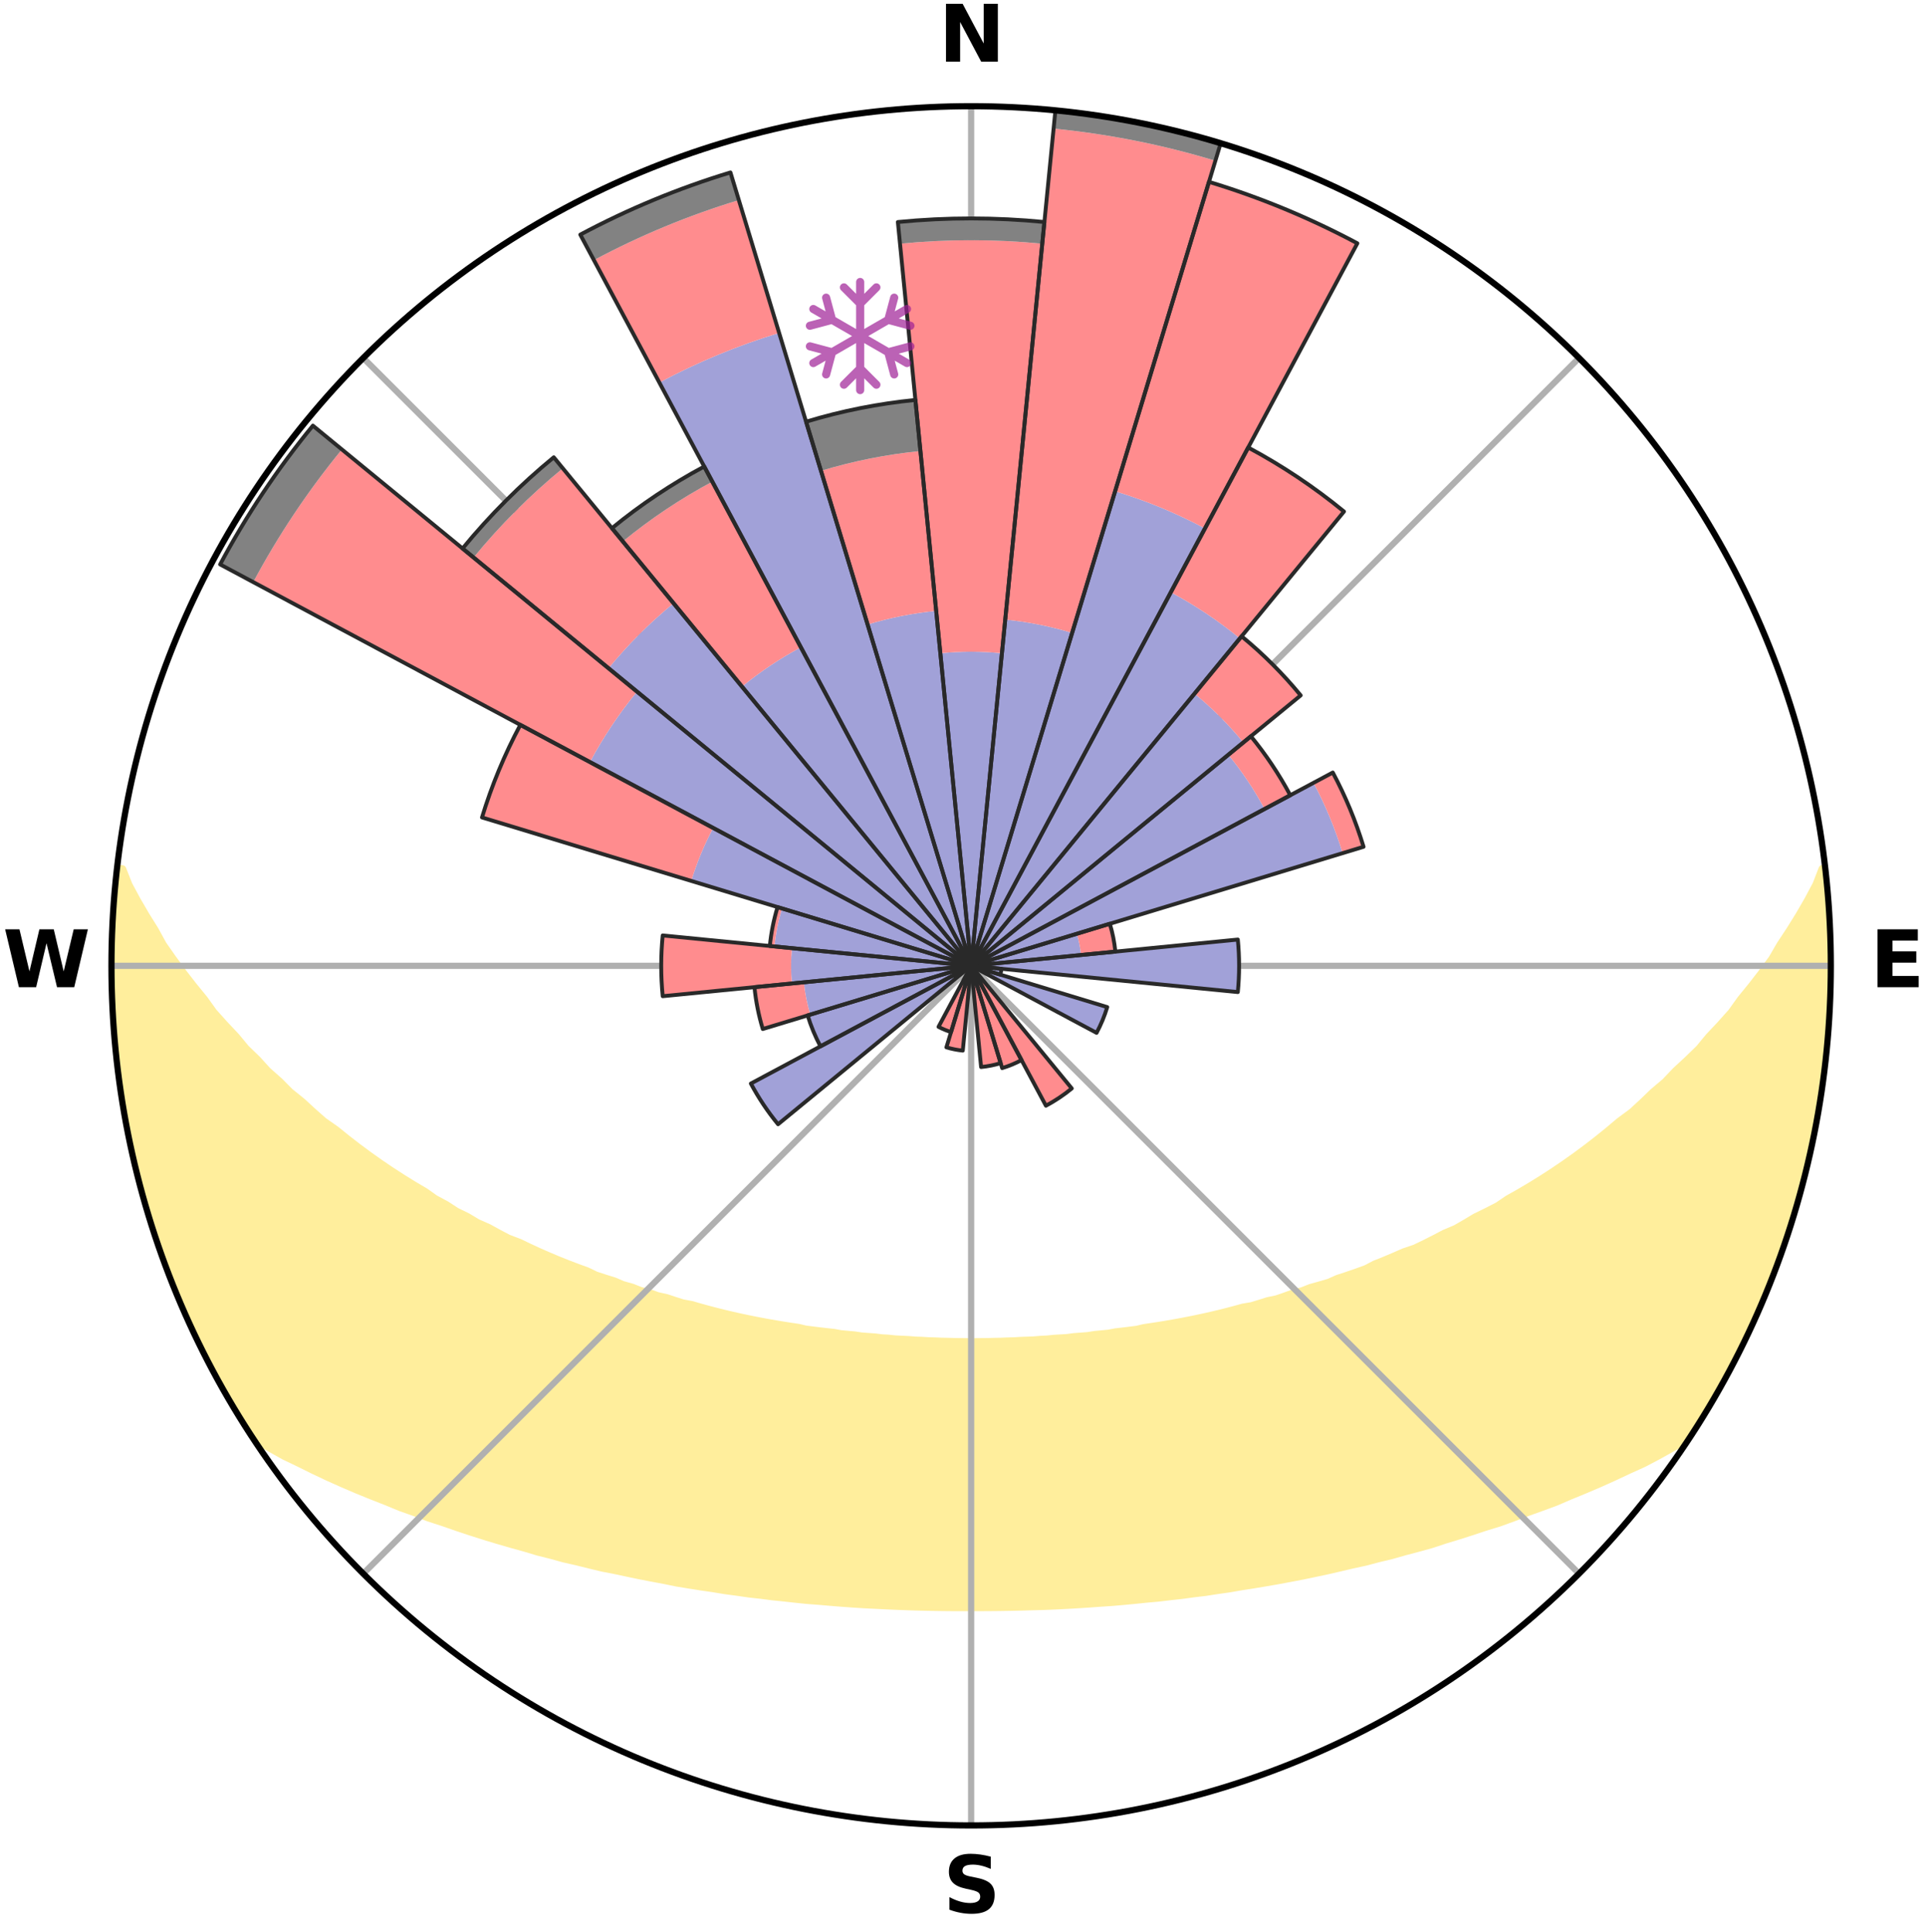 <?xml version="1.0" encoding="utf-8" standalone="no"?>
<!DOCTYPE svg PUBLIC "-//W3C//DTD SVG 1.1//EN"
  "http://www.w3.org/Graphics/SVG/1.1/DTD/svg11.dtd">
<svg xmlns:xlink="http://www.w3.org/1999/xlink" width="248.41pt" height="249.158pt" viewBox="0 0 248.41 249.158" xmlns="http://www.w3.org/2000/svg" version="1.1">
 <title>Ski Rose for L'Audibergue</title>
 <defs>
  <style type="text/css">*{stroke-linejoin: round; stroke-linecap: butt}</style>
 </defs>
 <g id="figure_1">
  <g id="patch_1">
   <path d="M 0 249.158 
L 248.41 249.158 
L 248.41 0 
L 0 0 
z
" style="fill: #ffffff"/>
  </g>
  <g id="axes_1">
   <g id="patch_2">
    <path d="M 236.135 124.579 
C 236.135 110.018 233.267 95.599 227.695 82.147 
C 222.122 68.695 213.955 56.471 203.659 46.175 
C 193.363 35.879 181.139 27.711 167.687 22.139 
C 154.235 16.567 139.815 13.699 125.255 13.699 
C 110.694 13.699 96.275 16.567 82.823 22.139 
C 69.371 27.711 57.147 35.879 46.851 46.175 
C 36.555 56.471 28.387 68.695 22.815 82.147 
C 17.243 95.599 14.375 110.018 14.375 124.579 
C 14.375 139.14 17.243 153.559 22.815 167.011 
C 28.387 180.463 36.555 192.687 46.851 202.983 
C 57.147 213.279 69.371 221.447 82.823 227.019 
C 96.275 232.591 110.694 235.459 125.255 235.459 
C 139.815 235.459 154.235 232.591 167.687 227.019 
C 181.139 221.447 193.363 213.279 203.659 202.983 
C 213.955 192.687 222.122 180.463 227.695 167.011 
C 233.267 153.559 236.135 139.14 236.135 124.579 
M 125.255 124.579 
C 125.255 124.579 125.255 124.579 125.255 124.579 
C 125.255 124.579 125.255 124.579 125.255 124.579 
C 125.255 124.579 125.255 124.579 125.255 124.579 
C 125.255 124.579 125.255 124.579 125.255 124.579 
C 125.255 124.579 125.255 124.579 125.255 124.579 
C 125.255 124.579 125.255 124.579 125.255 124.579 
C 125.255 124.579 125.255 124.579 125.255 124.579 
C 125.255 124.579 125.255 124.579 125.255 124.579 
C 125.255 124.579 125.255 124.579 125.255 124.579 
C 125.255 124.579 125.255 124.579 125.255 124.579 
C 125.255 124.579 125.255 124.579 125.255 124.579 
C 125.255 124.579 125.255 124.579 125.255 124.579 
C 125.255 124.579 125.255 124.579 125.255 124.579 
C 125.255 124.579 125.255 124.579 125.255 124.579 
C 125.255 124.579 125.255 124.579 125.255 124.579 
C 125.255 124.579 125.255 124.579 125.255 124.579 
z
" style="fill: #ffffff"/>
   </g>
   <g id="PolyCollection_1">
    <defs>
     <path id="m2ce714f5a7" d="M 235.243 -137.111 
L 235.052 -137.089 
L 234.273 -135.076 
L 233.21 -133.075 
L 232.075 -131.112 
L 230.884 -129.191 
L 229.644 -127.313 
L 228.582 -125.481 
L 227.265 -123.689 
L 225.913 -121.943 
L 224.529 -120.245 
L 223.337 -118.58 
L 221.898 -116.973 
L 220.433 -115.414 
L 219.164 -113.88 
L 217.654 -112.415 
L 216.125 -110.998 
L 214.794 -109.595 
L 213.23 -108.274 
L 211.865 -106.958 
L 210.484 -105.684 
L 208.88 -104.502 
L 207.475 -103.316 
L 206.058 -102.17 
L 204.632 -101.067 
L 203.197 -100.004 
L 201.755 -98.983 
L 200.307 -98.002 
L 198.854 -97.061 
L 197.399 -96.161 
L 195.941 -95.3 
L 194.483 -94.478 
L 193.209 -93.61 
L 191.751 -92.862 
L 190.295 -92.151 
L 189.018 -91.386 
L 187.741 -90.652 
L 186.295 -90.044 
L 185.021 -89.374 
L 183.749 -88.734 
L 182.479 -88.123 
L 181.059 -87.643 
L 179.801 -87.091 
L 178.548 -86.566 
L 177.301 -86.067 
L 176.199 -85.488 
L 174.962 -85.04 
L 173.733 -84.617 
L 172.512 -84.218 
L 171.425 -83.731 
L 170.219 -83.377 
L 169.023 -83.044 
L 167.951 -82.621 
L 166.774 -82.329 
L 165.713 -81.945 
L 164.656 -81.58 
L 163.507 -81.343 
L 162.464 -81.013 
L 161.426 -80.699 
L 160.309 -80.51 
L 159.286 -80.229 
L 158.27 -79.962 
L 157.26 -79.71 
L 156.256 -79.472 
L 155.259 -79.247 
L 154.269 -79.036 
L 153.286 -78.836 
L 152.31 -78.648 
L 151.341 -78.472 
L 150.379 -78.306 
L 149.424 -78.15 
L 148.477 -78.003 
L 147.536 -77.866 
L 146.64 -77.653 
L 145.71 -77.535 
L 144.787 -77.424 
L 143.871 -77.319 
L 142.988 -77.15 
L 142.082 -77.061 
L 141.182 -76.978 
L 140.308 -76.837 
L 139.417 -76.768 
L 138.532 -76.702 
L 137.666 -76.588 
L 136.789 -76.534 
L 135.917 -76.484 
L 135.058 -76.394 
L 134.193 -76.353 
L 133.337 -76.279 
L 132.478 -76.247 
L 131.622 -76.217 
L 130.771 -76.165 
L 129.919 -76.143 
L 129.07 -76.106 
L 128.22 -76.091 
L 127.373 -76.068 
L 126.525 -76.06 
L 125.678 -76.052 
L 124.831 -76.053 
L 123.984 -76.062 
L 123.137 -76.072 
L 122.289 -76.095 
L 121.44 -76.112 
L 120.592 -76.15 
L 119.74 -76.174 
L 118.889 -76.227 
L 118.033 -76.258 
L 117.18 -76.327 
L 116.319 -76.367 
L 115.455 -76.409 
L 114.596 -76.5 
L 113.724 -76.552 
L 112.862 -76.659 
L 111.983 -76.722 
L 111.099 -76.789 
L 110.229 -76.922 
L 109.336 -77.001 
L 108.436 -77.085 
L 107.558 -77.247 
L 106.649 -77.346 
L 105.734 -77.451 
L 104.812 -77.563 
L 103.883 -77.683 
L 102.988 -77.896 
L 102.049 -78.034 
L 101.102 -78.182 
L 100.148 -78.339 
L 99.188 -78.506 
L 98.22 -78.683 
L 97.245 -78.872 
L 96.263 -79.072 
L 95.275 -79.284 
L 94.279 -79.509 
L 93.277 -79.748 
L 92.269 -80.001 
L 91.254 -80.268 
L 90.232 -80.55 
L 89.205 -80.848 
L 88.08 -81.053 
L 87.038 -81.383 
L 85.992 -81.731 
L 84.836 -81.986 
L 83.777 -82.37 
L 82.601 -82.663 
L 81.53 -83.086 
L 80.337 -83.419 
L 79.257 -83.883 
L 78.047 -84.26 
L 76.828 -84.659 
L 75.736 -85.19 
L 74.504 -85.637 
L 73.265 -86.109 
L 72.02 -86.607 
L 70.769 -87.132 
L 69.512 -87.684 
L 68.251 -88.264 
L 66.987 -88.873 
L 65.556 -89.414 
L 64.284 -90.084 
L 63.011 -90.784 
L 61.565 -91.424 
L 60.29 -92.189 
L 58.836 -92.899 
L 57.563 -93.73 
L 56.108 -94.513 
L 54.841 -95.413 
L 53.388 -96.27 
L 51.937 -97.167 
L 50.49 -98.103 
L 49.046 -99.08 
L 47.608 -100.097 
L 46.178 -101.155 
L 44.755 -102.255 
L 43.343 -103.395 
L 41.732 -104.527 
L 40.341 -105.754 
L 38.965 -107.023 
L 37.389 -108.294 
L 36.043 -109.65 
L 34.499 -111.016 
L 33.19 -112.458 
L 31.683 -113.918 
L 30.417 -115.447 
L 28.955 -117 
L 27.519 -118.601 
L 26.329 -120.26 
L 24.947 -121.952 
L 23.598 -123.692 
L 22.281 -125.478 
L 21.002 -127.309 
L 19.981 -129.175 
L 18.787 -131.091 
L 17.648 -133.048 
L 16.576 -135.044 
L 15.784 -137.052 
L 15.172 -137.121 
L 15.172 -137.121 
L 14.893 -135.206 
L 14.875 -133.266 
L 14.662 -131.343 
L 14.481 -129.416 
L 14.523 -127.479 
L 14.406 -125.546 
L 14.555 -123.613 
L 14.503 -121.679 
L 14.482 -119.743 
L 14.683 -117.816 
L 14.724 -115.88 
L 14.986 -113.961 
L 15.088 -112.027 
L 15.46 -110.124 
L 15.624 -108.195 
L 16.005 -106.297 
L 16.285 -104.383 
L 16.668 -102.487 
L 17.012 -100.582 
L 17.451 -98.698 
L 17.977 -96.835 
L 18.417 -94.95 
L 19.003 -93.106 
L 19.555 -91.252 
L 20.198 -89.427 
L 20.764 -87.577 
L 21.404 -85.751 
L 22.137 -83.96 
L 22.838 -82.157 
L 23.633 -80.393 
L 24.36 -78.599 
L 25.207 -76.859 
L 26.104 -75.144 
L 26.933 -73.396 
L 27.813 -71.672 
L 28.755 -69.982 
L 29.735 -68.313 
L 30.721 -66.648 
L 31.741 -65.004 
L 32.903 -63.453 
L 34.791 -62.405 
L 36.638 -61.369 
L 38.575 -60.439 
L 40.454 -59.509 
L 42.335 -58.621 
L 44.219 -57.778 
L 46.098 -56.973 
L 47.976 -56.209 
L 49.844 -55.478 
L 51.649 -54.73 
L 53.507 -54.073 
L 55.299 -53.391 
L 57.135 -52.796 
L 58.911 -52.177 
L 60.678 -51.589 
L 62.437 -51.029 
L 64.187 -50.498 
L 65.927 -49.993 
L 67.656 -49.515 
L 69.337 -49.01 
L 71.046 -48.582 
L 72.707 -48.121 
L 74.395 -47.739 
L 76.041 -47.329 
L 77.675 -46.936 
L 79.331 -46.615 
L 80.949 -46.268 
L 82.554 -45.934 
L 84.154 -45.625 
L 85.742 -45.328 
L 87.301 -45.007 
L 88.875 -44.751 
L 90.437 -44.504 
L 91.993 -44.278 
L 93.524 -44.025 
L 95.061 -43.822 
L 96.579 -43.6 
L 98.103 -43.431 
L 99.608 -43.237 
L 101.115 -43.085 
L 102.608 -42.918 
L 104.096 -42.765 
L 105.586 -42.653 
L 107.064 -42.524 
L 108.537 -42.406 
L 110.005 -42.3 
L 111.47 -42.206 
L 112.934 -42.136 
L 114.391 -42.062 
L 115.846 -41.998 
L 117.298 -41.945 
L 118.748 -41.903 
L 120.196 -41.87 
L 121.643 -41.848 
L 123.088 -41.835 
L 124.533 -41.833 
L 125.977 -41.835 
L 127.421 -41.84 
L 128.867 -41.854 
L 130.313 -41.877 
L 131.761 -41.91 
L 133.211 -41.953 
L 134.665 -41.989 
L 136.12 -42.051 
L 137.578 -42.124 
L 139.039 -42.208 
L 140.504 -42.303 
L 141.972 -42.409 
L 143.45 -42.507 
L 144.928 -42.636 
L 146.41 -42.777 
L 147.898 -42.932 
L 149.401 -43.064 
L 150.9 -43.244 
L 152.414 -43.408 
L 153.926 -43.615 
L 155.458 -43.797 
L 156.982 -44.034 
L 158.528 -44.252 
L 160.065 -44.521 
L 161.63 -44.761 
L 163.2 -45.025 
L 164.783 -45.298 
L 166.372 -45.595 
L 167.973 -45.902 
L 169.579 -46.236 
L 171.199 -46.582 
L 172.823 -46.955 
L 174.46 -47.342 
L 176.138 -47.703 
L 177.789 -48.141 
L 179.488 -48.547 
L 181.162 -49.025 
L 182.882 -49.478 
L 184.613 -49.956 
L 186.306 -50.518 
L 188.055 -51.05 
L 189.813 -51.609 
L 191.58 -52.198 
L 193.411 -52.758 
L 195.195 -53.407 
L 196.987 -54.088 
L 198.839 -54.75 
L 200.706 -55.441 
L 202.516 -56.224 
L 204.389 -56.992 
L 206.272 -57.794 
L 208.151 -58.64 
L 210.036 -59.524 
L 211.982 -60.404 
L 213.847 -61.387 
L 215.699 -62.419 
L 217.587 -63.466 
L 218.764 -65.007 
L 219.78 -66.654 
L 220.783 -68.309 
L 221.733 -69.994 
L 222.653 -71.696 
L 223.605 -73.381 
L 224.44 -75.127 
L 225.316 -76.852 
L 226.133 -78.606 
L 226.904 -80.381 
L 227.598 -82.187 
L 228.382 -83.956 
L 229.03 -85.779 
L 229.758 -87.573 
L 230.372 -89.407 
L 230.998 -91.238 
L 231.491 -93.11 
L 232.017 -94.971 
L 232.599 -96.818 
L 233.042 -98.702 
L 233.44 -100.595 
L 233.858 -102.484 
L 234.163 -104.394 
L 234.557 -106.288 
L 234.915 -108.19 
L 235.154 -110.111 
L 235.298 -112.041 
L 235.591 -113.955 
L 235.656 -115.89 
L 235.832 -117.816 
L 236.014 -119.743 
L 235.967 -121.68 
L 236.076 -123.612 
L 236.113 -125.547 
L 235.998 -127.479 
L 235.967 -129.413 
L 235.902 -131.347 
L 235.688 -133.27 
L 235.596 -135.204 
L 235.243 -137.111 
z
" style="stroke: #ffee9c"/>
    </defs>
    <g clip-path="url(#p7e2e0e6acf)">
     <use xlink:href="#m2ce714f5a7" x="0" y="249.158" style="fill: #ffee9c; stroke: #ffee9c"/>
    </g>
   </g>
   <g id="matplotlib.axis_1">
    <g id="xtick_1">
     <g id="line2d_1">
      <path d="M 125.255 124.579 
L 125.255 13.699 
" clip-path="url(#p7e2e0e6acf)" style="fill: none; stroke: #b0b0b0; stroke-width: 0.8; stroke-linecap: square"/>
     </g>
     <g id="text_1">
      <!-- N -->
      <g transform="translate(121.07 7.958) scale(0.1 -0.1)">
       <defs>
        <path id="DejaVuSans-Bold-4e" d="M 588 4666 
L 1931 4666 
L 3628 1466 
L 3628 4666 
L 4769 4666 
L 4769 0 
L 3425 0 
L 1728 3200 
L 1728 0 
L 588 0 
L 588 4666 
z
" transform="scale(0.016)"/>
       </defs>
       <use xlink:href="#DejaVuSans-Bold-4e"/>
      </g>
     </g>
    </g>
    <g id="xtick_2">
     <g id="line2d_2">
      <path d="M 125.255 124.579 
L 203.659 46.175 
" clip-path="url(#p7e2e0e6acf)" style="fill: none; stroke: #b0b0b0; stroke-width: 0.8; stroke-linecap: square"/>
     </g>
    </g>
    <g id="xtick_3">
     <g id="line2d_3">
      <path d="M 125.255 124.579 
L 236.135 124.579 
" clip-path="url(#p7e2e0e6acf)" style="fill: none; stroke: #b0b0b0; stroke-width: 0.8; stroke-linecap: square"/>
     </g>
     <g id="text_2">
      <!-- E -->
      <g transform="translate(241.219 127.338) scale(0.1 -0.1)">
       <defs>
        <path id="DejaVuSans-Bold-45" d="M 588 4666 
L 3834 4666 
L 3834 3756 
L 1791 3756 
L 1791 2888 
L 3713 2888 
L 3713 1978 
L 1791 1978 
L 1791 909 
L 3903 909 
L 3903 0 
L 588 0 
L 588 4666 
z
" transform="scale(0.016)"/>
       </defs>
       <use xlink:href="#DejaVuSans-Bold-45"/>
      </g>
     </g>
    </g>
    <g id="xtick_4">
     <g id="line2d_4">
      <path d="M 125.255 124.579 
L 203.659 202.983 
" clip-path="url(#p7e2e0e6acf)" style="fill: none; stroke: #b0b0b0; stroke-width: 0.8; stroke-linecap: square"/>
     </g>
    </g>
    <g id="xtick_5">
     <g id="line2d_5">
      <path d="M 125.255 124.579 
L 125.255 235.459 
" clip-path="url(#p7e2e0e6acf)" style="fill: none; stroke: #b0b0b0; stroke-width: 0.8; stroke-linecap: square"/>
     </g>
     <g id="text_3">
      <!-- S -->
      <g transform="translate(121.654 246.718) scale(0.1 -0.1)">
       <defs>
        <path id="DejaVuSans-Bold-53" d="M 3834 4519 
L 3834 3531 
Q 3450 3703 3084 3790 
Q 2719 3878 2394 3878 
Q 1963 3878 1756 3759 
Q 1550 3641 1550 3391 
Q 1550 3203 1689 3098 
Q 1828 2994 2194 2919 
L 2706 2816 
Q 3484 2659 3812 2340 
Q 4141 2022 4141 1434 
Q 4141 663 3683 286 
Q 3225 -91 2284 -91 
Q 1841 -91 1394 -6 
Q 947 78 500 244 
L 500 1259 
Q 947 1022 1364 901 
Q 1781 781 2169 781 
Q 2563 781 2772 912 
Q 2981 1044 2981 1288 
Q 2981 1506 2839 1625 
Q 2697 1744 2272 1838 
L 1806 1941 
Q 1106 2091 782 2419 
Q 459 2747 459 3303 
Q 459 4000 909 4375 
Q 1359 4750 2203 4750 
Q 2588 4750 2994 4692 
Q 3400 4634 3834 4519 
z
" transform="scale(0.016)"/>
       </defs>
       <use xlink:href="#DejaVuSans-Bold-53"/>
      </g>
     </g>
    </g>
    <g id="xtick_6">
     <g id="line2d_6">
      <path d="M 125.255 124.579 
L 46.851 202.983 
" clip-path="url(#p7e2e0e6acf)" style="fill: none; stroke: #b0b0b0; stroke-width: 0.8; stroke-linecap: square"/>
     </g>
    </g>
    <g id="xtick_7">
     <g id="line2d_7">
      <path d="M 125.255 124.579 
L 14.375 124.579 
" clip-path="url(#p7e2e0e6acf)" style="fill: none; stroke: #b0b0b0; stroke-width: 0.8; stroke-linecap: square"/>
     </g>
     <g id="text_4">
      <!-- W -->
      <g transform="translate(0.36 127.338) scale(0.1 -0.1)">
       <defs>
        <path id="DejaVuSans-Bold-57" d="M 191 4666 
L 1344 4666 
L 2150 1275 
L 2950 4666 
L 4109 4666 
L 4909 1275 
L 5716 4666 
L 6859 4666 
L 5759 0 
L 4372 0 
L 3525 3547 
L 2688 0 
L 1300 0 
L 191 4666 
z
" transform="scale(0.016)"/>
       </defs>
       <use xlink:href="#DejaVuSans-Bold-57"/>
      </g>
     </g>
    </g>
    <g id="xtick_8">
     <g id="line2d_8">
      <path d="M 125.255 124.579 
L 46.851 46.175 
" clip-path="url(#p7e2e0e6acf)" style="fill: none; stroke: #b0b0b0; stroke-width: 0.8; stroke-linecap: square"/>
     </g>
    </g>
   </g>
   <g id="matplotlib.axis_2"/>
   <g id="patch_3">
    <path d="M 125.255 124.579 
C 125.255 124.579 125.255 124.579 125.255 124.579 
C 125.255 124.579 125.255 124.579 125.255 124.579 
L 125.255 124.579 
C 125.255 124.579 125.255 124.579 125.255 124.579 
C 125.255 124.579 125.255 124.579 125.255 124.579 
z
" clip-path="url(#p7e2e0e6acf)" style="fill: #d9d9d9"/>
   </g>
   <g id="patch_4">
    <path d="M 125.255 124.579 
C 125.255 124.579 125.255 124.579 125.255 124.579 
C 125.255 124.579 125.255 124.579 125.255 124.579 
L 125.255 124.579 
C 125.255 124.579 125.255 124.579 125.255 124.579 
C 125.255 124.579 125.255 124.579 125.255 124.579 
z
" clip-path="url(#p7e2e0e6acf)" style="fill: #d9d9d9"/>
   </g>
   <g id="patch_5">
    <path d="M 125.255 124.579 
C 125.255 124.579 125.255 124.579 125.255 124.579 
C 125.255 124.579 125.255 124.579 125.255 124.579 
L 125.255 124.579 
C 125.255 124.579 125.255 124.579 125.255 124.579 
C 125.255 124.579 125.255 124.579 125.255 124.579 
z
" clip-path="url(#p7e2e0e6acf)" style="fill: #d9d9d9"/>
   </g>
   <g id="patch_6">
    <path d="M 125.255 124.579 
C 125.255 124.579 125.255 124.579 125.255 124.579 
C 125.255 124.579 125.255 124.579 125.255 124.579 
L 125.255 124.579 
C 125.255 124.579 125.255 124.579 125.255 124.579 
C 125.255 124.579 125.255 124.579 125.255 124.579 
z
" clip-path="url(#p7e2e0e6acf)" style="fill: #d9d9d9"/>
   </g>
   <g id="patch_7">
    <path d="M 125.255 124.579 
C 125.255 124.579 125.255 124.579 125.255 124.579 
C 125.255 124.579 125.255 124.579 125.255 124.579 
L 125.255 124.579 
C 125.255 124.579 125.255 124.579 125.255 124.579 
C 125.255 124.579 125.255 124.579 125.255 124.579 
z
" clip-path="url(#p7e2e0e6acf)" style="fill: #d9d9d9"/>
   </g>
   <g id="patch_8">
    <path d="M 125.255 124.579 
C 125.255 124.579 125.255 124.579 125.255 124.579 
C 125.255 124.579 125.255 124.579 125.255 124.579 
L 125.255 124.579 
C 125.255 124.579 125.255 124.579 125.255 124.579 
C 125.255 124.579 125.255 124.579 125.255 124.579 
z
" clip-path="url(#p7e2e0e6acf)" style="fill: #d9d9d9"/>
   </g>
   <g id="patch_9">
    <path d="M 125.255 124.579 
C 125.255 124.579 125.255 124.579 125.255 124.579 
C 125.255 124.579 125.255 124.579 125.255 124.579 
L 125.255 124.579 
C 125.255 124.579 125.255 124.579 125.255 124.579 
C 125.255 124.579 125.255 124.579 125.255 124.579 
z
" clip-path="url(#p7e2e0e6acf)" style="fill: #d9d9d9"/>
   </g>
   <g id="patch_10">
    <path d="M 125.255 124.579 
C 125.255 124.579 125.255 124.579 125.255 124.579 
C 125.255 124.579 125.255 124.579 125.255 124.579 
L 125.255 124.579 
C 125.255 124.579 125.255 124.579 125.255 124.579 
C 125.255 124.579 125.255 124.579 125.255 124.579 
z
" clip-path="url(#p7e2e0e6acf)" style="fill: #d9d9d9"/>
   </g>
   <g id="patch_11">
    <path d="M 125.255 124.579 
C 125.255 124.579 125.255 124.579 125.255 124.579 
C 125.255 124.579 125.255 124.579 125.255 124.579 
L 125.255 124.579 
C 125.255 124.579 125.255 124.579 125.255 124.579 
C 125.255 124.579 125.255 124.579 125.255 124.579 
z
" clip-path="url(#p7e2e0e6acf)" style="fill: #d9d9d9"/>
   </g>
   <g id="patch_12">
    <path d="M 125.255 124.579 
C 125.255 124.579 125.255 124.579 125.255 124.579 
C 125.255 124.579 125.255 124.579 125.255 124.579 
L 125.255 124.579 
C 125.255 124.579 125.255 124.579 125.255 124.579 
C 125.255 124.579 125.255 124.579 125.255 124.579 
z
" clip-path="url(#p7e2e0e6acf)" style="fill: #d9d9d9"/>
   </g>
   <g id="patch_13">
    <path d="M 125.255 124.579 
C 125.255 124.579 125.255 124.579 125.255 124.579 
C 125.255 124.579 125.255 124.579 125.255 124.579 
L 125.255 124.579 
C 125.255 124.579 125.255 124.579 125.255 124.579 
C 125.255 124.579 125.255 124.579 125.255 124.579 
z
" clip-path="url(#p7e2e0e6acf)" style="fill: #d9d9d9"/>
   </g>
   <g id="patch_14">
    <path d="M 125.255 124.579 
C 125.255 124.579 125.255 124.579 125.255 124.579 
C 125.255 124.579 125.255 124.579 125.255 124.579 
L 125.255 124.579 
C 125.255 124.579 125.255 124.579 125.255 124.579 
C 125.255 124.579 125.255 124.579 125.255 124.579 
z
" clip-path="url(#p7e2e0e6acf)" style="fill: #d9d9d9"/>
   </g>
   <g id="patch_15">
    <path d="M 125.255 124.579 
C 125.255 124.579 125.255 124.579 125.255 124.579 
C 125.255 124.579 125.255 124.579 125.255 124.579 
L 125.255 124.579 
C 125.255 124.579 125.255 124.579 125.255 124.579 
C 125.255 124.579 125.255 124.579 125.255 124.579 
z
" clip-path="url(#p7e2e0e6acf)" style="fill: #d9d9d9"/>
   </g>
   <g id="patch_16">
    <path d="M 125.255 124.579 
C 125.255 124.579 125.255 124.579 125.255 124.579 
C 125.255 124.579 125.255 124.579 125.255 124.579 
L 125.255 124.579 
C 125.255 124.579 125.255 124.579 125.255 124.579 
C 125.255 124.579 125.255 124.579 125.255 124.579 
z
" clip-path="url(#p7e2e0e6acf)" style="fill: #d9d9d9"/>
   </g>
   <g id="patch_17">
    <path d="M 125.255 124.579 
C 125.255 124.579 125.255 124.579 125.255 124.579 
C 125.255 124.579 125.255 124.579 125.255 124.579 
L 125.255 124.579 
C 125.255 124.579 125.255 124.579 125.255 124.579 
C 125.255 124.579 125.255 124.579 125.255 124.579 
z
" clip-path="url(#p7e2e0e6acf)" style="fill: #d9d9d9"/>
   </g>
   <g id="patch_18">
    <path d="M 125.255 124.579 
C 125.255 124.579 125.255 124.579 125.255 124.579 
C 125.255 124.579 125.255 124.579 125.255 124.579 
L 125.255 124.579 
C 125.255 124.579 125.255 124.579 125.255 124.579 
C 125.255 124.579 125.255 124.579 125.255 124.579 
z
" clip-path="url(#p7e2e0e6acf)" style="fill: #d9d9d9"/>
   </g>
   <g id="patch_19">
    <path d="M 125.255 124.579 
C 125.255 124.579 125.255 124.579 125.255 124.579 
C 125.255 124.579 125.255 124.579 125.255 124.579 
L 125.255 124.579 
C 125.255 124.579 125.255 124.579 125.255 124.579 
C 125.255 124.579 125.255 124.579 125.255 124.579 
z
" clip-path="url(#p7e2e0e6acf)" style="fill: #d9d9d9"/>
   </g>
   <g id="patch_20">
    <path d="M 125.255 124.579 
C 125.255 124.579 125.255 124.579 125.255 124.579 
C 125.255 124.579 125.255 124.579 125.255 124.579 
L 125.255 124.579 
C 125.255 124.579 125.255 124.579 125.255 124.579 
C 125.255 124.579 125.255 124.579 125.255 124.579 
z
" clip-path="url(#p7e2e0e6acf)" style="fill: #d9d9d9"/>
   </g>
   <g id="patch_21">
    <path d="M 125.255 124.579 
C 125.255 124.579 125.255 124.579 125.255 124.579 
C 125.255 124.579 125.255 124.579 125.255 124.579 
L 125.255 124.579 
C 125.255 124.579 125.255 124.579 125.255 124.579 
C 125.255 124.579 125.255 124.579 125.255 124.579 
z
" clip-path="url(#p7e2e0e6acf)" style="fill: #d9d9d9"/>
   </g>
   <g id="patch_22">
    <path d="M 125.255 124.579 
C 125.255 124.579 125.255 124.579 125.255 124.579 
C 125.255 124.579 125.255 124.579 125.255 124.579 
L 125.255 124.579 
C 125.255 124.579 125.255 124.579 125.255 124.579 
C 125.255 124.579 125.255 124.579 125.255 124.579 
z
" clip-path="url(#p7e2e0e6acf)" style="fill: #d9d9d9"/>
   </g>
   <g id="patch_23">
    <path d="M 125.255 124.579 
C 125.255 124.579 125.255 124.579 125.255 124.579 
C 125.255 124.579 125.255 124.579 125.255 124.579 
L 125.255 124.579 
C 125.255 124.579 125.255 124.579 125.255 124.579 
C 125.255 124.579 125.255 124.579 125.255 124.579 
z
" clip-path="url(#p7e2e0e6acf)" style="fill: #d9d9d9"/>
   </g>
   <g id="patch_24">
    <path d="M 125.255 124.579 
C 125.255 124.579 125.255 124.579 125.255 124.579 
C 125.255 124.579 125.255 124.579 125.255 124.579 
L 125.255 124.579 
C 125.255 124.579 125.255 124.579 125.255 124.579 
C 125.255 124.579 125.255 124.579 125.255 124.579 
z
" clip-path="url(#p7e2e0e6acf)" style="fill: #d9d9d9"/>
   </g>
   <g id="patch_25">
    <path d="M 125.255 124.579 
C 125.255 124.579 125.255 124.579 125.255 124.579 
C 125.255 124.579 125.255 124.579 125.255 124.579 
L 125.255 124.579 
C 125.255 124.579 125.255 124.579 125.255 124.579 
C 125.255 124.579 125.255 124.579 125.255 124.579 
z
" clip-path="url(#p7e2e0e6acf)" style="fill: #d9d9d9"/>
   </g>
   <g id="patch_26">
    <path d="M 125.255 124.579 
C 125.255 124.579 125.255 124.579 125.255 124.579 
C 125.255 124.579 125.255 124.579 125.255 124.579 
L 125.255 124.579 
C 125.255 124.579 125.255 124.579 125.255 124.579 
C 125.255 124.579 125.255 124.579 125.255 124.579 
z
" clip-path="url(#p7e2e0e6acf)" style="fill: #d9d9d9"/>
   </g>
   <g id="patch_27">
    <path d="M 125.255 124.579 
C 125.255 124.579 125.255 124.579 125.255 124.579 
C 125.255 124.579 125.255 124.579 125.255 124.579 
L 125.255 124.579 
C 125.255 124.579 125.255 124.579 125.255 124.579 
C 125.255 124.579 125.255 124.579 125.255 124.579 
z
" clip-path="url(#p7e2e0e6acf)" style="fill: #d9d9d9"/>
   </g>
   <g id="patch_28">
    <path d="M 125.255 124.579 
C 125.255 124.579 125.255 124.579 125.255 124.579 
C 125.255 124.579 125.255 124.579 125.255 124.579 
L 125.255 124.579 
C 125.255 124.579 125.255 124.579 125.255 124.579 
C 125.255 124.579 125.255 124.579 125.255 124.579 
z
" clip-path="url(#p7e2e0e6acf)" style="fill: #d9d9d9"/>
   </g>
   <g id="patch_29">
    <path d="M 125.255 124.579 
C 125.255 124.579 125.255 124.579 125.255 124.579 
C 125.255 124.579 125.255 124.579 125.255 124.579 
L 125.255 124.579 
C 125.255 124.579 125.255 124.579 125.255 124.579 
C 125.255 124.579 125.255 124.579 125.255 124.579 
z
" clip-path="url(#p7e2e0e6acf)" style="fill: #d9d9d9"/>
   </g>
   <g id="patch_30">
    <path d="M 125.255 124.579 
C 125.255 124.579 125.255 124.579 125.255 124.579 
C 125.255 124.579 125.255 124.579 125.255 124.579 
L 125.255 124.579 
C 125.255 124.579 125.255 124.579 125.255 124.579 
C 125.255 124.579 125.255 124.579 125.255 124.579 
z
" clip-path="url(#p7e2e0e6acf)" style="fill: #d9d9d9"/>
   </g>
   <g id="patch_31">
    <path d="M 125.255 124.579 
C 125.255 124.579 125.255 124.579 125.255 124.579 
C 125.255 124.579 125.255 124.579 125.255 124.579 
L 125.255 124.579 
C 125.255 124.579 125.255 124.579 125.255 124.579 
C 125.255 124.579 125.255 124.579 125.255 124.579 
z
" clip-path="url(#p7e2e0e6acf)" style="fill: #d9d9d9"/>
   </g>
   <g id="patch_32">
    <path d="M 125.255 124.579 
C 125.255 124.579 125.255 124.579 125.255 124.579 
C 125.255 124.579 125.255 124.579 125.255 124.579 
L 125.255 124.579 
C 125.255 124.579 125.255 124.579 125.255 124.579 
C 125.255 124.579 125.255 124.579 125.255 124.579 
z
" clip-path="url(#p7e2e0e6acf)" style="fill: #d9d9d9"/>
   </g>
   <g id="patch_33">
    <path d="M 125.255 124.579 
C 125.255 124.579 125.255 124.579 125.255 124.579 
C 125.255 124.579 125.255 124.579 125.255 124.579 
L 125.255 124.579 
C 125.255 124.579 125.255 124.579 125.255 124.579 
C 125.255 124.579 125.255 124.579 125.255 124.579 
z
" clip-path="url(#p7e2e0e6acf)" style="fill: #d9d9d9"/>
   </g>
   <g id="patch_34">
    <path d="M 125.255 124.579 
C 125.255 124.579 125.255 124.579 125.255 124.579 
C 125.255 124.579 125.255 124.579 125.255 124.579 
L 125.255 124.579 
C 125.255 124.579 125.255 124.579 125.255 124.579 
C 125.255 124.579 125.255 124.579 125.255 124.579 
z
" clip-path="url(#p7e2e0e6acf)" style="fill: #d9d9d9"/>
   </g>
   <g id="patch_35">
    <path d="M 125.255 124.579 
C 125.255 124.579 125.255 124.579 125.255 124.579 
C 125.255 124.579 125.255 124.579 125.255 124.579 
L 129.226 84.259 
C 127.906 84.129 126.581 84.064 125.255 84.064 
C 123.929 84.064 122.603 84.129 121.284 84.259 
z
" clip-path="url(#p7e2e0e6acf)" style="fill: #a1a1d8"/>
   </g>
   <g id="patch_36">
    <path d="M 125.255 124.579 
C 125.255 124.579 125.255 124.579 125.255 124.579 
C 125.255 124.579 125.255 124.579 125.255 124.579 
L 138.282 81.634 
C 136.876 81.208 135.451 80.851 134.01 80.564 
C 132.569 80.278 131.115 80.062 129.654 79.918 
z
" clip-path="url(#p7e2e0e6acf)" style="fill: #a1a1d8"/>
   </g>
   <g id="patch_37">
    <path d="M 125.255 124.579 
C 125.255 124.579 125.255 124.579 125.255 124.579 
C 125.255 124.579 125.255 124.579 125.255 124.579 
L 155.41 68.163 
C 153.563 67.176 151.669 66.28 149.735 65.479 
C 147.801 64.677 145.828 63.972 143.824 63.364 
z
" clip-path="url(#p7e2e0e6acf)" style="fill: #a1a1d8"/>
   </g>
   <g id="patch_38">
    <path d="M 125.255 124.579 
C 125.255 124.579 125.255 124.579 125.255 124.579 
C 125.255 124.579 125.255 124.579 125.255 124.579 
L 159.915 82.346 
C 158.532 81.211 157.095 80.145 155.608 79.152 
C 154.121 78.158 152.587 77.238 151.01 76.395 
z
" clip-path="url(#p7e2e0e6acf)" style="fill: #a1a1d8"/>
   </g>
   <g id="patch_39">
    <path d="M 125.255 124.579 
C 125.255 124.579 125.255 124.579 125.255 124.579 
C 125.255 124.579 125.255 124.579 125.255 124.579 
L 160.363 95.766 
C 159.42 94.617 158.421 93.515 157.37 92.464 
C 156.319 91.413 155.217 90.414 154.067 89.471 
z
" clip-path="url(#p7e2e0e6acf)" style="fill: #a1a1d8"/>
   </g>
   <g id="patch_40">
    <path d="M 125.255 124.579 
C 125.255 124.579 125.255 124.579 125.255 124.579 
C 125.255 124.579 125.255 124.579 125.255 124.579 
L 163.104 104.348 
C 162.442 103.109 161.719 101.904 160.939 100.736 
C 160.158 99.568 159.321 98.439 158.43 97.353 
z
" clip-path="url(#p7e2e0e6acf)" style="fill: #a1a1d8"/>
   </g>
   <g id="patch_41">
    <path d="M 125.255 124.579 
C 125.255 124.579 125.255 124.579 125.255 124.579 
C 125.255 124.579 125.255 124.579 125.255 124.579 
L 173.17 110.044 
C 172.695 108.476 172.142 106.932 171.515 105.417 
C 170.888 103.903 170.187 102.421 169.414 100.975 
z
" clip-path="url(#p7e2e0e6acf)" style="fill: #a1a1d8"/>
   </g>
   <g id="patch_42">
    <path d="M 125.255 124.579 
C 125.255 124.579 125.255 124.579 125.255 124.579 
C 125.255 124.579 125.255 124.579 125.255 124.579 
L 139.432 123.183 
C 139.386 122.719 139.318 122.257 139.227 121.8 
C 139.136 121.343 139.022 120.89 138.887 120.444 
z
" clip-path="url(#p7e2e0e6acf)" style="fill: #a1a1d8"/>
   </g>
   <g id="patch_43">
    <path d="M 125.255 124.579 
C 125.255 124.579 125.255 124.579 125.255 124.579 
C 125.255 124.579 125.255 124.579 125.255 124.579 
L 159.65 127.967 
C 159.761 126.841 159.816 125.71 159.816 124.579 
C 159.816 123.448 159.761 122.317 159.65 121.191 
z
" clip-path="url(#p7e2e0e6acf)" style="fill: #a1a1d8"/>
   </g>
   <g id="patch_44">
    <path d="M 125.255 124.579 
C 125.255 124.579 125.255 124.579 125.255 124.579 
C 125.255 124.579 125.255 124.579 125.255 124.579 
L 129.012 125.719 
C 129.049 125.596 129.08 125.471 129.105 125.345 
C 129.13 125.219 129.149 125.092 129.162 124.964 
z
" clip-path="url(#p7e2e0e6acf)" style="fill: #a1a1d8"/>
   </g>
   <g id="patch_45">
    <path d="M 125.255 124.579 
C 125.255 124.579 125.255 124.579 125.255 124.579 
C 125.255 124.579 125.255 124.579 125.255 124.579 
L 141.433 133.227 
C 141.716 132.697 141.973 132.154 142.203 131.599 
C 142.433 131.044 142.635 130.479 142.809 129.904 
z
" clip-path="url(#p7e2e0e6acf)" style="fill: #a1a1d8"/>
   </g>
   <g id="patch_46">
    <path d="M 125.255 124.579 
C 125.255 124.579 125.255 124.579 125.255 124.579 
C 125.255 124.579 125.255 124.579 125.255 124.579 
L 125.255 124.579 
C 125.255 124.579 125.255 124.579 125.255 124.579 
C 125.255 124.579 125.255 124.579 125.255 124.579 
z
" clip-path="url(#p7e2e0e6acf)" style="fill: #a1a1d8"/>
   </g>
   <g id="patch_47">
    <path d="M 125.255 124.579 
C 125.255 124.579 125.255 124.579 125.255 124.579 
C 125.255 124.579 125.255 124.579 125.255 124.579 
L 125.255 124.579 
C 125.255 124.579 125.255 124.579 125.255 124.579 
C 125.255 124.579 125.255 124.579 125.255 124.579 
z
" clip-path="url(#p7e2e0e6acf)" style="fill: #a1a1d8"/>
   </g>
   <g id="patch_48">
    <path d="M 125.255 124.579 
C 125.255 124.579 125.255 124.579 125.255 124.579 
C 125.255 124.579 125.255 124.579 125.255 124.579 
L 125.255 124.579 
C 125.255 124.579 125.255 124.579 125.255 124.579 
C 125.255 124.579 125.255 124.579 125.255 124.579 
z
" clip-path="url(#p7e2e0e6acf)" style="fill: #a1a1d8"/>
   </g>
   <g id="patch_49">
    <path d="M 125.255 124.579 
C 125.255 124.579 125.255 124.579 125.255 124.579 
C 125.255 124.579 125.255 124.579 125.255 124.579 
L 125.255 124.579 
C 125.255 124.579 125.255 124.579 125.255 124.579 
C 125.255 124.579 125.255 124.579 125.255 124.579 
z
" clip-path="url(#p7e2e0e6acf)" style="fill: #a1a1d8"/>
   </g>
   <g id="patch_50">
    <path d="M 125.255 124.579 
C 125.255 124.579 125.255 124.579 125.255 124.579 
C 125.255 124.579 125.255 124.579 125.255 124.579 
L 125.255 124.579 
C 125.255 124.579 125.255 124.579 125.255 124.579 
C 125.255 124.579 125.255 124.579 125.255 124.579 
z
" clip-path="url(#p7e2e0e6acf)" style="fill: #a1a1d8"/>
   </g>
   <g id="patch_51">
    <path d="M 125.255 124.579 
C 125.255 124.579 125.255 124.579 125.255 124.579 
C 125.255 124.579 125.255 124.579 125.255 124.579 
L 125.255 124.579 
C 125.255 124.579 125.255 124.579 125.255 124.579 
C 125.255 124.579 125.255 124.579 125.255 124.579 
z
" clip-path="url(#p7e2e0e6acf)" style="fill: #a1a1d8"/>
   </g>
   <g id="patch_52">
    <path d="M 125.255 124.579 
C 125.255 124.579 125.255 124.579 125.255 124.579 
C 125.255 124.579 125.255 124.579 125.255 124.579 
L 125.255 124.579 
C 125.255 124.579 125.255 124.579 125.255 124.579 
C 125.255 124.579 125.255 124.579 125.255 124.579 
z
" clip-path="url(#p7e2e0e6acf)" style="fill: #a1a1d8"/>
   </g>
   <g id="patch_53">
    <path d="M 125.255 124.579 
C 125.255 124.579 125.255 124.579 125.255 124.579 
C 125.255 124.579 125.255 124.579 125.255 124.579 
L 125.255 124.579 
C 125.255 124.579 125.255 124.579 125.255 124.579 
C 125.255 124.579 125.255 124.579 125.255 124.579 
z
" clip-path="url(#p7e2e0e6acf)" style="fill: #a1a1d8"/>
   </g>
   <g id="patch_54">
    <path d="M 125.255 124.579 
C 125.255 124.579 125.255 124.579 125.255 124.579 
C 125.255 124.579 125.255 124.579 125.255 124.579 
L 125.255 124.579 
C 125.255 124.579 125.255 124.579 125.255 124.579 
C 125.255 124.579 125.255 124.579 125.255 124.579 
z
" clip-path="url(#p7e2e0e6acf)" style="fill: #a1a1d8"/>
   </g>
   <g id="patch_55">
    <path d="M 125.255 124.579 
C 125.255 124.579 125.255 124.579 125.255 124.579 
C 125.255 124.579 125.255 124.579 125.255 124.579 
L 125.255 124.579 
C 125.255 124.579 125.255 124.579 125.255 124.579 
C 125.255 124.579 125.255 124.579 125.255 124.579 
z
" clip-path="url(#p7e2e0e6acf)" style="fill: #a1a1d8"/>
   </g>
   <g id="patch_56">
    <path d="M 125.255 124.579 
C 125.255 124.579 125.255 124.579 125.255 124.579 
C 125.255 124.579 125.255 124.579 125.255 124.579 
L 96.914 139.727 
C 97.41 140.655 97.951 141.558 98.535 142.432 
C 99.12 143.307 99.747 144.152 100.414 144.965 
z
" clip-path="url(#p7e2e0e6acf)" style="fill: #a1a1d8"/>
   </g>
   <g id="patch_57">
    <path d="M 125.255 124.579 
C 125.255 124.579 125.255 124.579 125.255 124.579 
C 125.255 124.579 125.255 124.579 125.255 124.579 
L 104.169 130.975 
C 104.379 131.665 104.622 132.345 104.898 133.011 
C 105.174 133.678 105.482 134.33 105.822 134.966 
z
" clip-path="url(#p7e2e0e6acf)" style="fill: #a1a1d8"/>
   </g>
   <g id="patch_58">
    <path d="M 125.255 124.579 
C 125.255 124.579 125.255 124.579 125.255 124.579 
C 125.255 124.579 125.255 124.579 125.255 124.579 
L 103.678 126.704 
C 103.747 127.41 103.851 128.113 103.99 128.809 
C 104.128 129.505 104.301 130.194 104.507 130.873 
z
" clip-path="url(#p7e2e0e6acf)" style="fill: #a1a1d8"/>
   </g>
   <g id="patch_59">
    <path d="M 125.255 124.579 
C 125.255 124.579 125.255 124.579 125.255 124.579 
C 125.255 124.579 125.255 124.579 125.255 124.579 
L 102.141 122.303 
C 102.066 123.059 102.029 123.819 102.029 124.579 
C 102.029 125.339 102.066 126.099 102.141 126.856 
z
" clip-path="url(#p7e2e0e6acf)" style="fill: #a1a1d8"/>
   </g>
   <g id="patch_60">
    <path d="M 125.255 124.579 
C 125.255 124.579 125.255 124.579 125.255 124.579 
C 125.255 124.579 125.255 124.579 125.255 124.579 
L 100.859 117.179 
C 100.617 117.977 100.414 118.787 100.251 119.606 
C 100.089 120.424 99.966 121.25 99.884 122.08 
z
" clip-path="url(#p7e2e0e6acf)" style="fill: #a1a1d8"/>
   </g>
   <g id="patch_61">
    <path d="M 125.255 124.579 
C 125.255 124.579 125.255 124.579 125.255 124.579 
C 125.255 124.579 125.255 124.579 125.255 124.579 
L 91.985 106.796 
C 91.403 107.885 90.875 109.002 90.402 110.143 
C 89.93 111.283 89.513 112.447 89.155 113.628 
z
" clip-path="url(#p7e2e0e6acf)" style="fill: #a1a1d8"/>
   </g>
   <g id="patch_62">
    <path d="M 125.255 124.579 
C 125.255 124.579 125.255 124.579 125.255 124.579 
C 125.255 124.579 125.255 124.579 125.255 124.579 
L 82.158 89.21 
C 81 90.621 79.913 92.088 78.899 93.605 
C 77.885 95.122 76.946 96.688 76.086 98.298 
z
" clip-path="url(#p7e2e0e6acf)" style="fill: #a1a1d8"/>
   </g>
   <g id="patch_63">
    <path d="M 125.255 124.579 
C 125.255 124.579 125.255 124.579 125.255 124.579 
C 125.255 124.579 125.255 124.579 125.255 124.579 
L 86.872 77.81 
C 85.342 79.066 83.873 80.397 82.473 81.797 
C 81.073 83.198 79.742 84.666 78.486 86.197 
z
" clip-path="url(#p7e2e0e6acf)" style="fill: #a1a1d8"/>
   </g>
   <g id="patch_64">
    <path d="M 125.255 124.579 
C 125.255 124.579 125.255 124.579 125.255 124.579 
C 125.255 124.579 125.255 124.579 125.255 124.579 
L 103.292 83.49 
C 101.947 84.209 100.639 84.993 99.371 85.841 
C 98.103 86.688 96.877 87.597 95.698 88.564 
z
" clip-path="url(#p7e2e0e6acf)" style="fill: #a1a1d8"/>
   </g>
   <g id="patch_65">
    <path d="M 125.255 124.579 
C 125.255 124.579 125.255 124.579 125.255 124.579 
C 125.255 124.579 125.255 124.579 125.255 124.579 
L 100.491 42.944 
C 97.819 43.755 95.189 44.696 92.609 45.765 
C 90.029 46.833 87.503 48.028 85.041 49.344 
z
" clip-path="url(#p7e2e0e6acf)" style="fill: #a1a1d8"/>
   </g>
   <g id="patch_66">
    <path d="M 125.255 124.579 
C 125.255 124.579 125.255 124.579 125.255 124.579 
C 125.255 124.579 125.255 124.579 125.255 124.579 
L 120.745 78.793 
C 119.247 78.941 117.756 79.162 116.279 79.455 
C 114.802 79.749 113.341 80.115 111.9 80.552 
z
" clip-path="url(#p7e2e0e6acf)" style="fill: #a1a1d8"/>
   </g>
   <g id="patch_67">
    <path d="M 121.284 84.259 
C 122.603 84.129 123.929 84.064 125.255 84.064 
C 126.581 84.064 127.906 84.129 129.226 84.259 
L 134.429 31.437 
C 131.38 31.136 128.318 30.986 125.255 30.986 
C 122.191 30.986 119.13 31.136 116.081 31.437 
z
" clip-path="url(#p7e2e0e6acf)" style="fill: #ff8c8e"/>
   </g>
   <g id="patch_68">
    <path d="M 129.654 79.918 
C 131.115 80.062 132.569 80.278 134.01 80.564 
C 135.451 80.851 136.876 81.208 138.282 81.634 
L 156.755 20.737 
C 153.356 19.706 149.909 18.842 146.425 18.149 
C 142.941 17.456 139.426 16.935 135.891 16.587 
z
" clip-path="url(#p7e2e0e6acf)" style="fill: #ff8c8e"/>
   </g>
   <g id="patch_69">
    <path d="M 143.824 63.364 
C 145.828 63.972 147.801 64.677 149.735 65.479 
C 151.669 66.28 153.563 67.176 155.41 68.163 
L 175.068 31.384 
C 172.018 29.754 168.889 28.274 165.694 26.95 
C 162.498 25.627 159.24 24.461 155.93 23.457 
z
" clip-path="url(#p7e2e0e6acf)" style="fill: #ff8c8e"/>
   </g>
   <g id="patch_70">
    <path d="M 151.01 76.395 
C 152.587 77.238 154.121 78.158 155.608 79.152 
C 157.095 80.145 158.532 81.211 159.915 82.346 
L 173.345 65.981 
C 171.427 64.407 169.433 62.928 167.37 61.549 
C 165.307 60.171 163.177 58.894 160.989 57.725 
z
" clip-path="url(#p7e2e0e6acf)" style="fill: #ff8c8e"/>
   </g>
   <g id="patch_71">
    <path d="M 154.067 89.471 
C 155.217 90.414 156.319 91.413 157.37 92.464 
C 158.421 93.515 159.42 94.617 160.363 95.766 
L 167.76 89.696 
C 166.618 88.305 165.409 86.97 164.136 85.698 
C 162.863 84.425 161.529 83.216 160.138 82.074 
z
" clip-path="url(#p7e2e0e6acf)" style="fill: #ff8c8e"/>
   </g>
   <g id="patch_72">
    <path d="M 158.43 97.353 
C 159.321 98.439 160.158 99.568 160.939 100.736 
C 161.719 101.904 162.442 103.109 163.104 104.348 
L 166.417 102.578 
C 165.697 101.23 164.911 99.919 164.062 98.649 
C 163.213 97.379 162.303 96.151 161.333 94.97 
z
" clip-path="url(#p7e2e0e6acf)" style="fill: #ff8c8e"/>
   </g>
   <g id="patch_73">
    <path d="M 169.414 100.975 
C 170.187 102.421 170.888 103.903 171.515 105.417 
C 172.142 106.932 172.695 108.476 173.17 110.044 
L 175.868 109.226 
C 175.366 107.569 174.782 105.938 174.12 104.339 
C 173.457 102.739 172.717 101.173 171.9 99.646 
z
" clip-path="url(#p7e2e0e6acf)" style="fill: #ff8c8e"/>
   </g>
   <g id="patch_74">
    <path d="M 138.887 120.444 
C 139.022 120.89 139.136 121.343 139.227 121.8 
C 139.318 122.257 139.386 122.719 139.432 123.183 
L 143.856 122.747 
C 143.796 122.138 143.706 121.533 143.587 120.933 
C 143.468 120.333 143.319 119.739 143.141 119.153 
z
" clip-path="url(#p7e2e0e6acf)" style="fill: #ff8c8e"/>
   </g>
   <g id="patch_75">
    <path d="M 159.65 121.191 
C 159.761 122.317 159.816 123.448 159.816 124.579 
C 159.816 125.71 159.761 126.841 159.65 127.967 
L 159.65 127.967 
C 159.761 126.841 159.816 125.71 159.816 124.579 
C 159.816 123.448 159.761 122.317 159.65 121.191 
z
" clip-path="url(#p7e2e0e6acf)" style="fill: #ff8c8e"/>
   </g>
   <g id="patch_76">
    <path d="M 129.162 124.964 
C 129.149 125.092 129.13 125.219 129.105 125.345 
C 129.08 125.471 129.049 125.596 129.012 125.719 
L 129.012 125.719 
C 129.049 125.596 129.08 125.471 129.105 125.345 
C 129.13 125.219 129.149 125.092 129.162 124.964 
z
" clip-path="url(#p7e2e0e6acf)" style="fill: #ff8c8e"/>
   </g>
   <g id="patch_77">
    <path d="M 142.809 129.904 
C 142.635 130.479 142.433 131.044 142.203 131.599 
C 141.973 132.154 141.716 132.697 141.433 133.227 
L 141.433 133.227 
C 141.716 132.697 141.973 132.154 142.203 131.599 
C 142.433 131.044 142.635 130.479 142.809 129.904 
z
" clip-path="url(#p7e2e0e6acf)" style="fill: #ff8c8e"/>
   </g>
   <g id="patch_78">
    <path d="M 125.255 124.579 
C 125.255 124.579 125.255 124.579 125.255 124.579 
C 125.255 124.579 125.255 124.579 125.255 124.579 
L 125.255 124.579 
C 125.255 124.579 125.255 124.579 125.255 124.579 
C 125.255 124.579 125.255 124.579 125.255 124.579 
z
" clip-path="url(#p7e2e0e6acf)" style="fill: #ff8c8e"/>
   </g>
   <g id="patch_79">
    <path d="M 125.255 124.579 
C 125.255 124.579 125.255 124.579 125.255 124.579 
C 125.255 124.579 125.255 124.579 125.255 124.579 
L 125.255 124.579 
C 125.255 124.579 125.255 124.579 125.255 124.579 
C 125.255 124.579 125.255 124.579 125.255 124.579 
z
" clip-path="url(#p7e2e0e6acf)" style="fill: #ff8c8e"/>
   </g>
   <g id="patch_80">
    <path d="M 125.255 124.579 
C 125.255 124.579 125.255 124.579 125.255 124.579 
C 125.255 124.579 125.255 124.579 125.255 124.579 
L 134.901 142.625 
C 135.492 142.31 136.066 141.965 136.623 141.593 
C 137.18 141.221 137.718 140.822 138.236 140.397 
z
" clip-path="url(#p7e2e0e6acf)" style="fill: #ff8c8e"/>
   </g>
   <g id="patch_81">
    <path d="M 125.255 124.579 
C 125.255 124.579 125.255 124.579 125.255 124.579 
C 125.255 124.579 125.255 124.579 125.255 124.579 
L 129.257 137.773 
C 129.689 137.642 130.114 137.49 130.531 137.317 
C 130.948 137.144 131.356 136.951 131.754 136.738 
z
" clip-path="url(#p7e2e0e6acf)" style="fill: #ff8c8e"/>
   </g>
   <g id="patch_82">
    <path d="M 125.255 124.579 
C 125.255 124.579 125.255 124.579 125.255 124.579 
C 125.255 124.579 125.255 124.579 125.255 124.579 
L 126.541 137.635 
C 126.968 137.593 127.393 137.53 127.814 137.446 
C 128.235 137.362 128.652 137.258 129.063 137.133 
z
" clip-path="url(#p7e2e0e6acf)" style="fill: #ff8c8e"/>
   </g>
   <g id="patch_83">
    <path d="M 125.255 124.579 
C 125.255 124.579 125.255 124.579 125.255 124.579 
C 125.255 124.579 125.255 124.579 125.255 124.579 
L 125.255 124.579 
C 125.255 124.579 125.255 124.579 125.255 124.579 
C 125.255 124.579 125.255 124.579 125.255 124.579 
z
" clip-path="url(#p7e2e0e6acf)" style="fill: #ff8c8e"/>
   </g>
   <g id="patch_84">
    <path d="M 125.255 124.579 
C 125.255 124.579 125.255 124.579 125.255 124.579 
C 125.255 124.579 125.255 124.579 125.255 124.579 
L 122.065 135.094 
C 122.409 135.198 122.758 135.286 123.111 135.356 
C 123.464 135.426 123.82 135.479 124.178 135.514 
z
" clip-path="url(#p7e2e0e6acf)" style="fill: #ff8c8e"/>
   </g>
   <g id="patch_85">
    <path d="M 125.255 124.579 
C 125.255 124.579 125.255 124.579 125.255 124.579 
C 125.255 124.579 125.255 124.579 125.255 124.579 
L 121.048 132.449 
C 121.306 132.587 121.57 132.712 121.84 132.824 
C 122.11 132.935 122.385 133.034 122.664 133.119 
z
" clip-path="url(#p7e2e0e6acf)" style="fill: #ff8c8e"/>
   </g>
   <g id="patch_86">
    <path d="M 125.255 124.579 
C 125.255 124.579 125.255 124.579 125.255 124.579 
C 125.255 124.579 125.255 124.579 125.255 124.579 
L 125.255 124.579 
C 125.255 124.579 125.255 124.579 125.255 124.579 
C 125.255 124.579 125.255 124.579 125.255 124.579 
z
" clip-path="url(#p7e2e0e6acf)" style="fill: #ff8c8e"/>
   </g>
   <g id="patch_87">
    <path d="M 125.255 124.579 
C 125.255 124.579 125.255 124.579 125.255 124.579 
C 125.255 124.579 125.255 124.579 125.255 124.579 
L 125.255 124.579 
C 125.255 124.579 125.255 124.579 125.255 124.579 
C 125.255 124.579 125.255 124.579 125.255 124.579 
z
" clip-path="url(#p7e2e0e6acf)" style="fill: #ff8c8e"/>
   </g>
   <g id="patch_88">
    <path d="M 100.414 144.965 
C 99.747 144.152 99.12 143.307 98.535 142.432 
C 97.951 141.558 97.41 140.655 96.914 139.727 
L 96.844 139.765 
C 97.341 140.695 97.883 141.6 98.469 142.477 
C 99.055 143.353 99.683 144.201 100.352 145.016 
z
" clip-path="url(#p7e2e0e6acf)" style="fill: #ff8c8e"/>
   </g>
   <g id="patch_89">
    <path d="M 105.822 134.966 
C 105.482 134.33 105.174 133.678 104.898 133.011 
C 104.622 132.345 104.379 131.665 104.169 130.975 
L 104.169 130.975 
C 104.379 131.665 104.622 132.345 104.898 133.011 
C 105.174 133.678 105.482 134.33 105.822 134.966 
z
" clip-path="url(#p7e2e0e6acf)" style="fill: #ff8c8e"/>
   </g>
   <g id="patch_90">
    <path d="M 104.507 130.873 
C 104.301 130.194 104.128 129.505 103.99 128.809 
C 103.851 128.113 103.747 127.41 103.678 126.704 
L 97.308 127.332 
C 97.398 128.246 97.533 129.156 97.712 130.058 
C 97.891 130.959 98.115 131.851 98.382 132.731 
z
" clip-path="url(#p7e2e0e6acf)" style="fill: #ff8c8e"/>
   </g>
   <g id="patch_91">
    <path d="M 102.141 126.856 
C 102.066 126.099 102.029 125.339 102.029 124.579 
C 102.029 123.819 102.066 123.059 102.141 122.303 
L 85.475 120.661 
C 85.347 121.963 85.282 123.271 85.282 124.579 
C 85.282 125.887 85.347 127.195 85.475 128.497 
z
" clip-path="url(#p7e2e0e6acf)" style="fill: #ff8c8e"/>
   </g>
   <g id="patch_92">
    <path d="M 99.884 122.08 
C 99.966 121.25 100.089 120.424 100.251 119.606 
C 100.414 118.787 100.617 117.977 100.859 117.179 
L 100.287 117.005 
C 100.039 117.822 99.832 118.651 99.665 119.489 
C 99.499 120.327 99.373 121.172 99.29 122.022 
z
" clip-path="url(#p7e2e0e6acf)" style="fill: #ff8c8e"/>
   </g>
   <g id="patch_93">
    <path d="M 89.155 113.628 
C 89.513 112.447 89.93 111.283 90.402 110.143 
C 90.875 109.002 91.403 107.885 91.985 106.796 
L 67.112 93.501 
C 66.095 95.404 65.172 97.356 64.346 99.35 
C 63.52 101.343 62.792 103.376 62.166 105.441 
z
" clip-path="url(#p7e2e0e6acf)" style="fill: #ff8c8e"/>
   </g>
   <g id="patch_94">
    <path d="M 76.086 98.298 
C 76.946 96.688 77.885 95.122 78.899 93.605 
C 79.913 92.088 81 90.621 82.158 89.21 
L 44.097 57.974 
C 41.917 60.631 39.868 63.393 37.959 66.25 
C 36.05 69.107 34.282 72.057 32.662 75.087 
z
" clip-path="url(#p7e2e0e6acf)" style="fill: #ff8c8e"/>
   </g>
   <g id="patch_95">
    <path d="M 78.486 86.197 
C 79.742 84.666 81.073 83.198 82.473 81.797 
C 83.873 80.397 85.342 79.066 86.872 77.81 
L 72.588 60.405 
C 70.488 62.128 68.473 63.954 66.552 65.876 
C 64.63 67.797 62.804 69.812 61.08 71.912 
z
" clip-path="url(#p7e2e0e6acf)" style="fill: #ff8c8e"/>
   </g>
   <g id="patch_96">
    <path d="M 95.698 88.564 
C 96.877 87.597 98.103 86.688 99.371 85.841 
C 100.639 84.993 101.947 84.209 103.292 83.49 
L 91.874 62.128 
C 89.83 63.221 87.841 64.413 85.914 65.701 
C 83.987 66.989 82.124 68.37 80.332 69.841 
z
" clip-path="url(#p7e2e0e6acf)" style="fill: #ff8c8e"/>
   </g>
   <g id="patch_97">
    <path d="M 85.041 49.344 
C 87.503 48.028 90.029 46.833 92.609 45.765 
C 95.189 44.696 97.819 43.755 100.491 42.944 
L 95.294 25.81 
C 92.061 26.791 88.878 27.93 85.757 29.223 
C 82.636 30.516 79.58 31.961 76.601 33.553 
z
" clip-path="url(#p7e2e0e6acf)" style="fill: #ff8c8e"/>
   </g>
   <g id="patch_98">
    <path d="M 111.9 80.552 
C 113.341 80.115 114.802 79.749 116.279 79.455 
C 117.756 79.162 119.247 78.941 120.745 78.793 
L 118.715 58.179 
C 116.542 58.393 114.38 58.713 112.238 59.14 
C 110.096 59.566 107.976 60.097 105.887 60.731 
z
" clip-path="url(#p7e2e0e6acf)" style="fill: #ff8c8e"/>
   </g>
   <g id="patch_99">
    <path d="M 116.081 31.437 
C 119.13 31.136 122.191 30.986 125.255 30.986 
C 128.318 30.986 131.38 31.136 134.429 31.437 
L 134.704 28.638 
C 131.564 28.329 128.41 28.174 125.255 28.174 
C 122.099 28.174 118.946 28.329 115.805 28.638 
z
" clip-path="url(#p7e2e0e6acf)" style="fill: #828282"/>
   </g>
   <g id="patch_100">
    <path d="M 135.891 16.587 
C 139.426 16.935 142.941 17.456 146.425 18.149 
C 149.909 18.842 153.356 19.706 156.755 20.737 
L 157.442 18.474 
C 153.969 17.42 150.446 16.538 146.886 15.83 
C 143.327 15.122 139.735 14.589 136.123 14.233 
z
" clip-path="url(#p7e2e0e6acf)" style="fill: #828282"/>
   </g>
   <g id="patch_101">
    <path d="M 155.93 23.457 
C 159.24 24.461 162.498 25.627 165.694 26.95 
C 168.889 28.274 172.018 29.754 175.068 31.384 
L 175.068 31.384 
C 172.018 29.754 168.889 28.274 165.694 26.95 
C 162.498 25.627 159.24 24.461 155.93 23.457 
z
" clip-path="url(#p7e2e0e6acf)" style="fill: #828282"/>
   </g>
   <g id="patch_102">
    <path d="M 160.989 57.725 
C 163.177 58.894 165.307 60.171 167.37 61.549 
C 169.433 62.928 171.427 64.407 173.345 65.981 
L 173.345 65.981 
C 171.427 64.407 169.433 62.928 167.37 61.549 
C 165.307 60.171 163.177 58.894 160.989 57.725 
z
" clip-path="url(#p7e2e0e6acf)" style="fill: #828282"/>
   </g>
   <g id="patch_103">
    <path d="M 160.138 82.074 
C 161.529 83.216 162.863 84.425 164.136 85.698 
C 165.409 86.97 166.618 88.305 167.76 89.696 
L 167.76 89.696 
C 166.618 88.305 165.409 86.97 164.136 85.698 
C 162.863 84.425 161.529 83.216 160.138 82.074 
z
" clip-path="url(#p7e2e0e6acf)" style="fill: #828282"/>
   </g>
   <g id="patch_104">
    <path d="M 161.333 94.97 
C 162.303 96.151 163.213 97.379 164.062 98.649 
C 164.911 99.919 165.697 101.23 166.417 102.578 
L 166.417 102.578 
C 165.697 101.23 164.911 99.919 164.062 98.649 
C 163.213 97.379 162.303 96.151 161.333 94.97 
z
" clip-path="url(#p7e2e0e6acf)" style="fill: #828282"/>
   </g>
   <g id="patch_105">
    <path d="M 171.9 99.646 
C 172.717 101.173 173.457 102.739 174.12 104.339 
C 174.782 105.938 175.366 107.569 175.868 109.226 
L 175.868 109.226 
C 175.366 107.569 174.782 105.938 174.12 104.339 
C 173.457 102.739 172.717 101.173 171.9 99.646 
z
" clip-path="url(#p7e2e0e6acf)" style="fill: #828282"/>
   </g>
   <g id="patch_106">
    <path d="M 143.141 119.153 
C 143.319 119.739 143.468 120.333 143.587 120.933 
C 143.706 121.533 143.796 122.138 143.856 122.747 
L 143.856 122.747 
C 143.796 122.138 143.706 121.533 143.587 120.933 
C 143.468 120.333 143.319 119.739 143.141 119.153 
z
" clip-path="url(#p7e2e0e6acf)" style="fill: #828282"/>
   </g>
   <g id="patch_107">
    <path d="M 159.65 121.191 
C 159.761 122.317 159.816 123.448 159.816 124.579 
C 159.816 125.71 159.761 126.841 159.65 127.967 
L 159.65 127.967 
C 159.761 126.841 159.816 125.71 159.816 124.579 
C 159.816 123.448 159.761 122.317 159.65 121.191 
z
" clip-path="url(#p7e2e0e6acf)" style="fill: #828282"/>
   </g>
   <g id="patch_108">
    <path d="M 129.162 124.964 
C 129.149 125.092 129.13 125.219 129.105 125.345 
C 129.08 125.471 129.049 125.596 129.012 125.719 
L 129.012 125.719 
C 129.049 125.596 129.08 125.471 129.105 125.345 
C 129.13 125.219 129.149 125.092 129.162 124.964 
z
" clip-path="url(#p7e2e0e6acf)" style="fill: #828282"/>
   </g>
   <g id="patch_109">
    <path d="M 142.809 129.904 
C 142.635 130.479 142.433 131.044 142.203 131.599 
C 141.973 132.154 141.716 132.697 141.433 133.227 
L 141.433 133.227 
C 141.716 132.697 141.973 132.154 142.203 131.599 
C 142.433 131.044 142.635 130.479 142.809 129.904 
z
" clip-path="url(#p7e2e0e6acf)" style="fill: #828282"/>
   </g>
   <g id="patch_110">
    <path d="M 125.255 124.579 
C 125.255 124.579 125.255 124.579 125.255 124.579 
C 125.255 124.579 125.255 124.579 125.255 124.579 
L 125.255 124.579 
C 125.255 124.579 125.255 124.579 125.255 124.579 
C 125.255 124.579 125.255 124.579 125.255 124.579 
z
" clip-path="url(#p7e2e0e6acf)" style="fill: #828282"/>
   </g>
   <g id="patch_111">
    <path d="M 125.255 124.579 
C 125.255 124.579 125.255 124.579 125.255 124.579 
C 125.255 124.579 125.255 124.579 125.255 124.579 
L 125.255 124.579 
C 125.255 124.579 125.255 124.579 125.255 124.579 
C 125.255 124.579 125.255 124.579 125.255 124.579 
z
" clip-path="url(#p7e2e0e6acf)" style="fill: #828282"/>
   </g>
   <g id="patch_112">
    <path d="M 138.236 140.397 
C 137.718 140.822 137.18 141.221 136.623 141.593 
C 136.066 141.965 135.492 142.31 134.901 142.625 
L 134.901 142.625 
C 135.492 142.31 136.066 141.965 136.623 141.593 
C 137.18 141.221 137.718 140.822 138.236 140.397 
z
" clip-path="url(#p7e2e0e6acf)" style="fill: #828282"/>
   </g>
   <g id="patch_113">
    <path d="M 131.754 136.738 
C 131.356 136.951 130.948 137.144 130.531 137.317 
C 130.114 137.49 129.689 137.642 129.257 137.773 
L 129.257 137.773 
C 129.689 137.642 130.114 137.49 130.531 137.317 
C 130.948 137.144 131.356 136.951 131.754 136.738 
z
" clip-path="url(#p7e2e0e6acf)" style="fill: #828282"/>
   </g>
   <g id="patch_114">
    <path d="M 129.063 137.133 
C 128.652 137.258 128.235 137.362 127.814 137.446 
C 127.393 137.53 126.968 137.593 126.541 137.635 
L 126.541 137.635 
C 126.968 137.593 127.393 137.53 127.814 137.446 
C 128.235 137.362 128.652 137.258 129.063 137.133 
z
" clip-path="url(#p7e2e0e6acf)" style="fill: #828282"/>
   </g>
   <g id="patch_115">
    <path d="M 125.255 124.579 
C 125.255 124.579 125.255 124.579 125.255 124.579 
C 125.255 124.579 125.255 124.579 125.255 124.579 
L 125.255 124.579 
C 125.255 124.579 125.255 124.579 125.255 124.579 
C 125.255 124.579 125.255 124.579 125.255 124.579 
z
" clip-path="url(#p7e2e0e6acf)" style="fill: #828282"/>
   </g>
   <g id="patch_116">
    <path d="M 124.178 135.514 
C 123.82 135.479 123.464 135.426 123.111 135.356 
C 122.758 135.286 122.409 135.198 122.065 135.094 
L 122.065 135.094 
C 122.409 135.198 122.758 135.286 123.111 135.356 
C 123.464 135.426 123.82 135.479 124.178 135.514 
z
" clip-path="url(#p7e2e0e6acf)" style="fill: #828282"/>
   </g>
   <g id="patch_117">
    <path d="M 122.664 133.119 
C 122.385 133.034 122.11 132.935 121.84 132.824 
C 121.57 132.712 121.306 132.587 121.048 132.449 
L 121.048 132.449 
C 121.306 132.587 121.57 132.712 121.84 132.824 
C 122.11 132.935 122.385 133.034 122.664 133.119 
z
" clip-path="url(#p7e2e0e6acf)" style="fill: #828282"/>
   </g>
   <g id="patch_118">
    <path d="M 125.255 124.579 
C 125.255 124.579 125.255 124.579 125.255 124.579 
C 125.255 124.579 125.255 124.579 125.255 124.579 
L 125.255 124.579 
C 125.255 124.579 125.255 124.579 125.255 124.579 
C 125.255 124.579 125.255 124.579 125.255 124.579 
z
" clip-path="url(#p7e2e0e6acf)" style="fill: #828282"/>
   </g>
   <g id="patch_119">
    <path d="M 125.255 124.579 
C 125.255 124.579 125.255 124.579 125.255 124.579 
C 125.255 124.579 125.255 124.579 125.255 124.579 
L 125.255 124.579 
C 125.255 124.579 125.255 124.579 125.255 124.579 
C 125.255 124.579 125.255 124.579 125.255 124.579 
z
" clip-path="url(#p7e2e0e6acf)" style="fill: #828282"/>
   </g>
   <g id="patch_120">
    <path d="M 100.352 145.016 
C 99.683 144.201 99.055 143.353 98.469 142.477 
C 97.883 141.6 97.341 140.695 96.844 139.765 
L 96.844 139.765 
C 97.341 140.695 97.883 141.6 98.469 142.477 
C 99.055 143.353 99.683 144.201 100.352 145.016 
z
" clip-path="url(#p7e2e0e6acf)" style="fill: #828282"/>
   </g>
   <g id="patch_121">
    <path d="M 105.822 134.966 
C 105.482 134.33 105.174 133.678 104.898 133.011 
C 104.622 132.345 104.379 131.665 104.169 130.975 
L 104.169 130.975 
C 104.379 131.665 104.622 132.345 104.898 133.011 
C 105.174 133.678 105.482 134.33 105.822 134.966 
z
" clip-path="url(#p7e2e0e6acf)" style="fill: #828282"/>
   </g>
   <g id="patch_122">
    <path d="M 98.382 132.731 
C 98.115 131.851 97.891 130.959 97.712 130.058 
C 97.533 129.156 97.398 128.246 97.308 127.332 
L 97.308 127.332 
C 97.398 128.246 97.533 129.156 97.712 130.058 
C 97.891 130.959 98.115 131.851 98.382 132.731 
z
" clip-path="url(#p7e2e0e6acf)" style="fill: #828282"/>
   </g>
   <g id="patch_123">
    <path d="M 85.475 128.497 
C 85.347 127.195 85.282 125.887 85.282 124.579 
C 85.282 123.271 85.347 121.963 85.475 120.661 
L 85.475 120.661 
C 85.347 121.963 85.282 123.271 85.282 124.579 
C 85.282 125.887 85.347 127.195 85.475 128.497 
z
" clip-path="url(#p7e2e0e6acf)" style="fill: #828282"/>
   </g>
   <g id="patch_124">
    <path d="M 99.29 122.022 
C 99.373 121.172 99.499 120.327 99.665 119.489 
C 99.832 118.651 100.039 117.822 100.287 117.005 
L 100.287 117.005 
C 100.039 117.822 99.832 118.651 99.665 119.489 
C 99.499 120.327 99.373 121.172 99.29 122.022 
z
" clip-path="url(#p7e2e0e6acf)" style="fill: #828282"/>
   </g>
   <g id="patch_125">
    <path d="M 62.166 105.441 
C 62.792 103.376 63.52 101.343 64.346 99.35 
C 65.172 97.356 66.095 95.404 67.112 93.501 
L 67.112 93.501 
C 66.095 95.404 65.172 97.356 64.346 99.35 
C 63.52 101.343 62.792 103.376 62.166 105.441 
z
" clip-path="url(#p7e2e0e6acf)" style="fill: #828282"/>
   </g>
   <g id="patch_126">
    <path d="M 32.662 75.087 
C 34.282 72.057 36.05 69.107 37.959 66.25 
C 39.868 63.393 41.917 60.631 44.097 57.974 
L 40.353 54.902 
C 38.073 57.681 35.93 60.57 33.932 63.559 
C 31.935 66.548 30.086 69.634 28.391 72.804 
z
" clip-path="url(#p7e2e0e6acf)" style="fill: #828282"/>
   </g>
   <g id="patch_127">
    <path d="M 61.08 71.912 
C 62.804 69.812 64.63 67.797 66.552 65.876 
C 68.473 63.954 70.488 62.128 72.588 60.405 
L 71.423 58.985 
C 69.276 60.747 67.217 62.613 65.253 64.577 
C 63.289 66.541 61.423 68.601 59.661 70.747 
z
" clip-path="url(#p7e2e0e6acf)" style="fill: #828282"/>
   </g>
   <g id="patch_128">
    <path d="M 80.332 69.841 
C 82.124 68.37 83.987 66.989 85.914 65.701 
C 87.841 64.413 89.83 63.221 91.874 62.128 
L 90.83 60.175 
C 88.722 61.302 86.671 62.532 84.683 63.86 
C 82.696 65.188 80.775 66.612 78.927 68.129 
z
" clip-path="url(#p7e2e0e6acf)" style="fill: #828282"/>
   </g>
   <g id="patch_129">
    <path d="M 76.601 33.553 
C 79.58 31.961 82.636 30.516 85.757 29.223 
C 88.878 27.93 92.061 26.791 95.294 25.81 
L 94.211 22.243 
C 90.862 23.259 87.564 24.439 84.33 25.778 
C 81.096 27.118 77.93 28.615 74.843 30.265 
z
" clip-path="url(#p7e2e0e6acf)" style="fill: #828282"/>
   </g>
   <g id="patch_130">
    <path d="M 105.887 60.731 
C 107.976 60.097 110.096 59.566 112.238 59.14 
C 114.38 58.713 116.542 58.393 118.715 58.179 
L 118.066 51.59 
C 115.677 51.825 113.301 52.178 110.946 52.646 
C 108.592 53.114 106.262 53.698 103.965 54.395 
z
" clip-path="url(#p7e2e0e6acf)" style="fill: #828282"/>
   </g>
   <g id="patch_131">
    <path d="M 125.255 124.579 
C 125.255 124.579 125.255 124.579 125.255 124.579 
C 125.255 124.579 125.255 124.579 125.255 124.579 
L 134.704 28.638 
C 131.564 28.329 128.41 28.174 125.255 28.174 
C 122.099 28.174 118.946 28.329 115.805 28.638 
L 125.255 124.579 
z
" clip-path="url(#p7e2e0e6acf)" style="fill: none; stroke: #292929; stroke-width: 0.5; stroke-linejoin: miter"/>
   </g>
   <g id="patch_132">
    <path d="M 125.255 124.579 
C 125.255 124.579 125.255 124.579 125.255 124.579 
C 125.255 124.579 125.255 124.579 125.255 124.579 
L 157.442 18.474 
C 153.969 17.42 150.446 16.538 146.886 15.83 
C 143.327 15.122 139.735 14.589 136.123 14.233 
L 125.255 124.579 
z
" clip-path="url(#p7e2e0e6acf)" style="fill: none; stroke: #292929; stroke-width: 0.5; stroke-linejoin: miter"/>
   </g>
   <g id="patch_133">
    <path d="M 125.255 124.579 
C 125.255 124.579 125.255 124.579 125.255 124.579 
C 125.255 124.579 125.255 124.579 125.255 124.579 
L 175.068 31.384 
C 172.018 29.754 168.889 28.274 165.694 26.95 
C 162.498 25.627 159.24 24.461 155.93 23.457 
L 125.255 124.579 
z
" clip-path="url(#p7e2e0e6acf)" style="fill: none; stroke: #292929; stroke-width: 0.5; stroke-linejoin: miter"/>
   </g>
   <g id="patch_134">
    <path d="M 125.255 124.579 
C 125.255 124.579 125.255 124.579 125.255 124.579 
C 125.255 124.579 125.255 124.579 125.255 124.579 
L 173.345 65.981 
C 171.427 64.407 169.433 62.928 167.37 61.549 
C 165.307 60.171 163.177 58.894 160.989 57.725 
L 125.255 124.579 
z
" clip-path="url(#p7e2e0e6acf)" style="fill: none; stroke: #292929; stroke-width: 0.5; stroke-linejoin: miter"/>
   </g>
   <g id="patch_135">
    <path d="M 125.255 124.579 
C 125.255 124.579 125.255 124.579 125.255 124.579 
C 125.255 124.579 125.255 124.579 125.255 124.579 
L 167.76 89.696 
C 166.618 88.305 165.409 86.97 164.136 85.698 
C 162.863 84.425 161.529 83.216 160.138 82.074 
L 125.255 124.579 
z
" clip-path="url(#p7e2e0e6acf)" style="fill: none; stroke: #292929; stroke-width: 0.5; stroke-linejoin: miter"/>
   </g>
   <g id="patch_136">
    <path d="M 125.255 124.579 
C 125.255 124.579 125.255 124.579 125.255 124.579 
C 125.255 124.579 125.255 124.579 125.255 124.579 
L 166.417 102.578 
C 165.697 101.23 164.911 99.919 164.062 98.649 
C 163.213 97.379 162.303 96.151 161.333 94.97 
L 125.255 124.579 
z
" clip-path="url(#p7e2e0e6acf)" style="fill: none; stroke: #292929; stroke-width: 0.5; stroke-linejoin: miter"/>
   </g>
   <g id="patch_137">
    <path d="M 125.255 124.579 
C 125.255 124.579 125.255 124.579 125.255 124.579 
C 125.255 124.579 125.255 124.579 125.255 124.579 
L 175.868 109.226 
C 175.366 107.569 174.782 105.938 174.12 104.339 
C 173.457 102.739 172.717 101.173 171.9 99.646 
L 125.255 124.579 
z
" clip-path="url(#p7e2e0e6acf)" style="fill: none; stroke: #292929; stroke-width: 0.5; stroke-linejoin: miter"/>
   </g>
   <g id="patch_138">
    <path d="M 125.255 124.579 
C 125.255 124.579 125.255 124.579 125.255 124.579 
C 125.255 124.579 125.255 124.579 125.255 124.579 
L 143.856 122.747 
C 143.796 122.138 143.706 121.533 143.587 120.933 
C 143.468 120.333 143.319 119.739 143.141 119.153 
L 125.255 124.579 
z
" clip-path="url(#p7e2e0e6acf)" style="fill: none; stroke: #292929; stroke-width: 0.5; stroke-linejoin: miter"/>
   </g>
   <g id="patch_139">
    <path d="M 125.255 124.579 
C 125.255 124.579 125.255 124.579 125.255 124.579 
C 125.255 124.579 125.255 124.579 125.255 124.579 
L 159.65 127.967 
C 159.761 126.841 159.816 125.71 159.816 124.579 
C 159.816 123.448 159.761 122.317 159.65 121.191 
L 125.255 124.579 
z
" clip-path="url(#p7e2e0e6acf)" style="fill: none; stroke: #292929; stroke-width: 0.5; stroke-linejoin: miter"/>
   </g>
   <g id="patch_140">
    <path d="M 125.255 124.579 
C 125.255 124.579 125.255 124.579 125.255 124.579 
C 125.255 124.579 125.255 124.579 125.255 124.579 
L 129.012 125.719 
C 129.049 125.596 129.08 125.471 129.105 125.345 
C 129.13 125.219 129.149 125.092 129.162 124.964 
L 125.255 124.579 
z
" clip-path="url(#p7e2e0e6acf)" style="fill: none; stroke: #292929; stroke-width: 0.5; stroke-linejoin: miter"/>
   </g>
   <g id="patch_141">
    <path d="M 125.255 124.579 
C 125.255 124.579 125.255 124.579 125.255 124.579 
C 125.255 124.579 125.255 124.579 125.255 124.579 
L 141.433 133.227 
C 141.716 132.697 141.973 132.154 142.203 131.599 
C 142.433 131.044 142.635 130.479 142.809 129.904 
L 125.255 124.579 
z
" clip-path="url(#p7e2e0e6acf)" style="fill: none; stroke: #292929; stroke-width: 0.5; stroke-linejoin: miter"/>
   </g>
   <g id="patch_142">
    <path d="M 125.255 124.579 
C 125.255 124.579 125.255 124.579 125.255 124.579 
C 125.255 124.579 125.255 124.579 125.255 124.579 
L 125.255 124.579 
C 125.255 124.579 125.255 124.579 125.255 124.579 
C 125.255 124.579 125.255 124.579 125.255 124.579 
L 125.255 124.579 
z
" clip-path="url(#p7e2e0e6acf)" style="fill: none; stroke: #292929; stroke-width: 0.5; stroke-linejoin: miter"/>
   </g>
   <g id="patch_143">
    <path d="M 125.255 124.579 
C 125.255 124.579 125.255 124.579 125.255 124.579 
C 125.255 124.579 125.255 124.579 125.255 124.579 
L 125.255 124.579 
C 125.255 124.579 125.255 124.579 125.255 124.579 
C 125.255 124.579 125.255 124.579 125.255 124.579 
L 125.255 124.579 
z
" clip-path="url(#p7e2e0e6acf)" style="fill: none; stroke: #292929; stroke-width: 0.5; stroke-linejoin: miter"/>
   </g>
   <g id="patch_144">
    <path d="M 125.255 124.579 
C 125.255 124.579 125.255 124.579 125.255 124.579 
C 125.255 124.579 125.255 124.579 125.255 124.579 
L 134.901 142.625 
C 135.492 142.31 136.066 141.965 136.623 141.593 
C 137.18 141.221 137.718 140.822 138.236 140.397 
L 125.255 124.579 
z
" clip-path="url(#p7e2e0e6acf)" style="fill: none; stroke: #292929; stroke-width: 0.5; stroke-linejoin: miter"/>
   </g>
   <g id="patch_145">
    <path d="M 125.255 124.579 
C 125.255 124.579 125.255 124.579 125.255 124.579 
C 125.255 124.579 125.255 124.579 125.255 124.579 
L 129.257 137.773 
C 129.689 137.642 130.114 137.49 130.531 137.317 
C 130.948 137.144 131.356 136.951 131.754 136.738 
L 125.255 124.579 
z
" clip-path="url(#p7e2e0e6acf)" style="fill: none; stroke: #292929; stroke-width: 0.5; stroke-linejoin: miter"/>
   </g>
   <g id="patch_146">
    <path d="M 125.255 124.579 
C 125.255 124.579 125.255 124.579 125.255 124.579 
C 125.255 124.579 125.255 124.579 125.255 124.579 
L 126.541 137.635 
C 126.968 137.593 127.393 137.53 127.814 137.446 
C 128.235 137.362 128.652 137.258 129.063 137.133 
L 125.255 124.579 
z
" clip-path="url(#p7e2e0e6acf)" style="fill: none; stroke: #292929; stroke-width: 0.5; stroke-linejoin: miter"/>
   </g>
   <g id="patch_147">
    <path d="M 125.255 124.579 
C 125.255 124.579 125.255 124.579 125.255 124.579 
C 125.255 124.579 125.255 124.579 125.255 124.579 
L 125.255 124.579 
C 125.255 124.579 125.255 124.579 125.255 124.579 
C 125.255 124.579 125.255 124.579 125.255 124.579 
L 125.255 124.579 
z
" clip-path="url(#p7e2e0e6acf)" style="fill: none; stroke: #292929; stroke-width: 0.5; stroke-linejoin: miter"/>
   </g>
   <g id="patch_148">
    <path d="M 125.255 124.579 
C 125.255 124.579 125.255 124.579 125.255 124.579 
C 125.255 124.579 125.255 124.579 125.255 124.579 
L 122.065 135.094 
C 122.409 135.198 122.758 135.286 123.111 135.356 
C 123.464 135.426 123.82 135.479 124.178 135.514 
L 125.255 124.579 
z
" clip-path="url(#p7e2e0e6acf)" style="fill: none; stroke: #292929; stroke-width: 0.5; stroke-linejoin: miter"/>
   </g>
   <g id="patch_149">
    <path d="M 125.255 124.579 
C 125.255 124.579 125.255 124.579 125.255 124.579 
C 125.255 124.579 125.255 124.579 125.255 124.579 
L 121.048 132.449 
C 121.306 132.587 121.57 132.712 121.84 132.824 
C 122.11 132.935 122.385 133.034 122.664 133.119 
L 125.255 124.579 
z
" clip-path="url(#p7e2e0e6acf)" style="fill: none; stroke: #292929; stroke-width: 0.5; stroke-linejoin: miter"/>
   </g>
   <g id="patch_150">
    <path d="M 125.255 124.579 
C 125.255 124.579 125.255 124.579 125.255 124.579 
C 125.255 124.579 125.255 124.579 125.255 124.579 
L 125.255 124.579 
C 125.255 124.579 125.255 124.579 125.255 124.579 
C 125.255 124.579 125.255 124.579 125.255 124.579 
L 125.255 124.579 
z
" clip-path="url(#p7e2e0e6acf)" style="fill: none; stroke: #292929; stroke-width: 0.5; stroke-linejoin: miter"/>
   </g>
   <g id="patch_151">
    <path d="M 125.255 124.579 
C 125.255 124.579 125.255 124.579 125.255 124.579 
C 125.255 124.579 125.255 124.579 125.255 124.579 
L 125.255 124.579 
C 125.255 124.579 125.255 124.579 125.255 124.579 
C 125.255 124.579 125.255 124.579 125.255 124.579 
L 125.255 124.579 
z
" clip-path="url(#p7e2e0e6acf)" style="fill: none; stroke: #292929; stroke-width: 0.5; stroke-linejoin: miter"/>
   </g>
   <g id="patch_152">
    <path d="M 125.255 124.579 
C 125.255 124.579 125.255 124.579 125.255 124.579 
C 125.255 124.579 125.255 124.579 125.255 124.579 
L 96.844 139.765 
C 97.341 140.695 97.883 141.6 98.469 142.477 
C 99.055 143.353 99.683 144.201 100.352 145.016 
L 125.255 124.579 
z
" clip-path="url(#p7e2e0e6acf)" style="fill: none; stroke: #292929; stroke-width: 0.5; stroke-linejoin: miter"/>
   </g>
   <g id="patch_153">
    <path d="M 125.255 124.579 
C 125.255 124.579 125.255 124.579 125.255 124.579 
C 125.255 124.579 125.255 124.579 125.255 124.579 
L 104.169 130.975 
C 104.379 131.665 104.622 132.345 104.898 133.011 
C 105.174 133.678 105.482 134.33 105.822 134.966 
L 125.255 124.579 
z
" clip-path="url(#p7e2e0e6acf)" style="fill: none; stroke: #292929; stroke-width: 0.5; stroke-linejoin: miter"/>
   </g>
   <g id="patch_154">
    <path d="M 125.255 124.579 
C 125.255 124.579 125.255 124.579 125.255 124.579 
C 125.255 124.579 125.255 124.579 125.255 124.579 
L 97.308 127.332 
C 97.398 128.246 97.533 129.156 97.712 130.058 
C 97.891 130.959 98.115 131.851 98.382 132.731 
L 125.255 124.579 
z
" clip-path="url(#p7e2e0e6acf)" style="fill: none; stroke: #292929; stroke-width: 0.5; stroke-linejoin: miter"/>
   </g>
   <g id="patch_155">
    <path d="M 125.255 124.579 
C 125.255 124.579 125.255 124.579 125.255 124.579 
C 125.255 124.579 125.255 124.579 125.255 124.579 
L 85.475 120.661 
C 85.347 121.963 85.282 123.271 85.282 124.579 
C 85.282 125.887 85.347 127.195 85.475 128.497 
L 125.255 124.579 
z
" clip-path="url(#p7e2e0e6acf)" style="fill: none; stroke: #292929; stroke-width: 0.5; stroke-linejoin: miter"/>
   </g>
   <g id="patch_156">
    <path d="M 125.255 124.579 
C 125.255 124.579 125.255 124.579 125.255 124.579 
C 125.255 124.579 125.255 124.579 125.255 124.579 
L 100.287 117.005 
C 100.039 117.822 99.832 118.651 99.665 119.489 
C 99.499 120.327 99.373 121.172 99.29 122.022 
L 125.255 124.579 
z
" clip-path="url(#p7e2e0e6acf)" style="fill: none; stroke: #292929; stroke-width: 0.5; stroke-linejoin: miter"/>
   </g>
   <g id="patch_157">
    <path d="M 125.255 124.579 
C 125.255 124.579 125.255 124.579 125.255 124.579 
C 125.255 124.579 125.255 124.579 125.255 124.579 
L 67.112 93.501 
C 66.095 95.404 65.172 97.356 64.346 99.35 
C 63.52 101.343 62.792 103.376 62.166 105.441 
L 125.255 124.579 
z
" clip-path="url(#p7e2e0e6acf)" style="fill: none; stroke: #292929; stroke-width: 0.5; stroke-linejoin: miter"/>
   </g>
   <g id="patch_158">
    <path d="M 125.255 124.579 
C 125.255 124.579 125.255 124.579 125.255 124.579 
C 125.255 124.579 125.255 124.579 125.255 124.579 
L 40.353 54.902 
C 38.073 57.681 35.93 60.57 33.932 63.559 
C 31.935 66.548 30.086 69.634 28.391 72.804 
L 125.255 124.579 
z
" clip-path="url(#p7e2e0e6acf)" style="fill: none; stroke: #292929; stroke-width: 0.5; stroke-linejoin: miter"/>
   </g>
   <g id="patch_159">
    <path d="M 125.255 124.579 
C 125.255 124.579 125.255 124.579 125.255 124.579 
C 125.255 124.579 125.255 124.579 125.255 124.579 
L 71.423 58.985 
C 69.276 60.747 67.217 62.613 65.253 64.577 
C 63.289 66.541 61.423 68.601 59.661 70.747 
L 125.255 124.579 
z
" clip-path="url(#p7e2e0e6acf)" style="fill: none; stroke: #292929; stroke-width: 0.5; stroke-linejoin: miter"/>
   </g>
   <g id="patch_160">
    <path d="M 125.255 124.579 
C 125.255 124.579 125.255 124.579 125.255 124.579 
C 125.255 124.579 125.255 124.579 125.255 124.579 
L 90.83 60.175 
C 88.722 61.302 86.671 62.532 84.683 63.86 
C 82.696 65.188 80.775 66.612 78.927 68.129 
L 125.255 124.579 
z
" clip-path="url(#p7e2e0e6acf)" style="fill: none; stroke: #292929; stroke-width: 0.5; stroke-linejoin: miter"/>
   </g>
   <g id="patch_161">
    <path d="M 125.255 124.579 
C 125.255 124.579 125.255 124.579 125.255 124.579 
C 125.255 124.579 125.255 124.579 125.255 124.579 
L 94.211 22.243 
C 90.862 23.259 87.564 24.439 84.33 25.778 
C 81.096 27.118 77.93 28.615 74.843 30.265 
L 125.255 124.579 
z
" clip-path="url(#p7e2e0e6acf)" style="fill: none; stroke: #292929; stroke-width: 0.5; stroke-linejoin: miter"/>
   </g>
   <g id="patch_162">
    <path d="M 125.255 124.579 
C 125.255 124.579 125.255 124.579 125.255 124.579 
C 125.255 124.579 125.255 124.579 125.255 124.579 
L 118.066 51.59 
C 115.677 51.825 113.301 52.178 110.946 52.646 
C 108.592 53.114 106.262 53.698 103.965 54.395 
L 125.255 124.579 
z
" clip-path="url(#p7e2e0e6acf)" style="fill: none; stroke: #292929; stroke-width: 0.5; stroke-linejoin: miter"/>
   </g>
   <g id="PathCollection_1">
    <defs>
     <path id="ma047c2014f" d="M 0.194 7.414 
L 0.194 7.414 
C 0.055 7.414 -0.078 7.359 -0.176 7.261 
C -0.274 7.163 -0.33 7.03 -0.33 6.891 
L -0.33 5.365 
L -1.528 6.564 
L -1.528 6.564 
C -1.577 6.613 -1.635 6.651 -1.698 6.678 
C -1.762 6.704 -1.83 6.718 -1.899 6.718 
C -1.968 6.718 -2.036 6.704 -2.1 6.678 
C -2.163 6.651 -2.221 6.613 -2.27 6.564 
L -2.27 6.564 
C -2.318 6.515 -2.357 6.458 -2.383 6.394 
C -2.41 6.33 -2.423 6.262 -2.423 6.193 
C -2.423 6.124 -2.41 6.056 -2.383 5.993 
C -2.357 5.929 -2.318 5.871 -2.27 5.823 
L -0.33 3.884 
L -0.33 0.821 
L -2.981 2.352 
L -3.692 5.001 
L -3.692 5.001 
C -3.728 5.135 -3.815 5.25 -3.935 5.319 
C -4.055 5.389 -4.198 5.408 -4.332 5.372 
L -4.332 5.372 
C -4.466 5.336 -4.581 5.249 -4.65 5.129 
C -4.719 5.009 -4.738 4.866 -4.703 4.732 
L -4.263 3.093 
L -5.586 3.856 
L -5.586 3.856 
C -5.645 3.89 -5.711 3.913 -5.779 3.922 
C -5.847 3.931 -5.916 3.926 -5.983 3.909 
C -6.049 3.891 -6.111 3.86 -6.166 3.818 
C -6.221 3.777 -6.266 3.724 -6.301 3.665 
L -6.301 3.665 
C -6.335 3.605 -6.358 3.54 -6.367 3.471 
C -6.375 3.403 -6.371 3.334 -6.353 3.267 
C -6.335 3.201 -6.304 3.139 -6.263 3.084 
C -6.221 3.03 -6.168 2.984 -6.109 2.95 
L -4.786 2.187 
L -6.425 1.747 
L -6.425 1.747 
C -6.559 1.711 -6.673 1.623 -6.743 1.503 
C -6.812 1.383 -6.831 1.24 -6.795 1.106 
L -6.795 1.106 
C -6.777 1.04 -6.747 0.978 -6.705 0.923 
C -6.663 0.869 -6.611 0.823 -6.551 0.789 
C -6.491 0.754 -6.426 0.732 -6.357 0.723 
C -6.289 0.715 -6.22 0.719 -6.154 0.737 
L -3.505 1.447 
L -0.852 -0.085 
L -3.504 -1.616 
L -6.154 -0.906 
L -6.154 -0.906 
C -6.22 -0.888 -6.289 -0.883 -6.358 -0.892 
C -6.426 -0.901 -6.492 -0.924 -6.551 -0.958 
C -6.611 -0.992 -6.663 -1.038 -6.705 -1.093 
C -6.747 -1.148 -6.778 -1.21 -6.795 -1.276 
L -6.795 -1.276 
C -6.831 -1.41 -6.812 -1.553 -6.743 -1.673 
C -6.673 -1.793 -6.559 -1.881 -6.425 -1.917 
L -4.786 -2.355 
L -6.109 -3.12 
L -6.109 -3.12 
C -6.229 -3.189 -6.316 -3.303 -6.352 -3.437 
C -6.388 -3.571 -6.37 -3.713 -6.301 -3.834 
L -6.301 -3.834 
C -6.266 -3.893 -6.221 -3.945 -6.166 -3.987 
C -6.112 -4.029 -6.049 -4.06 -5.983 -4.078 
C -5.917 -4.096 -5.847 -4.1 -5.779 -4.091 
C -5.711 -4.082 -5.645 -4.06 -5.586 -4.026 
L -4.263 -3.261 
L -4.703 -4.9 
L -4.703 -4.9 
C -4.738 -5.034 -4.719 -5.177 -4.65 -5.297 
C -4.581 -5.417 -4.466 -5.505 -4.332 -5.541 
L -4.332 -5.541 
C -4.198 -5.576 -4.056 -5.558 -3.936 -5.488 
C -3.816 -5.419 -3.728 -5.305 -3.692 -5.171 
L -2.982 -2.522 
L -0.329 -0.99 
L -0.329 -4.052 
L -2.269 -5.992 
L -2.269 -5.992 
C -2.318 -6.04 -2.357 -6.098 -2.383 -6.162 
C -2.41 -6.225 -2.423 -6.293 -2.423 -6.362 
C -2.423 -6.431 -2.41 -6.499 -2.383 -6.563 
C -2.357 -6.626 -2.318 -6.684 -2.269 -6.733 
L -2.269 -6.733 
C -2.221 -6.782 -2.163 -6.82 -2.1 -6.847 
C -2.036 -6.873 -1.968 -6.887 -1.899 -6.887 
C -1.83 -6.887 -1.762 -6.873 -1.698 -6.847 
C -1.635 -6.82 -1.577 -6.782 -1.528 -6.733 
L -0.329 -5.534 
L -0.329 -7.06 
L -0.329 -7.06 
C -0.329 -7.198 -0.274 -7.332 -0.176 -7.43 
C -0.078 -7.528 0.055 -7.583 0.194 -7.583 
L 0.194 -7.583 
C 0.332 -7.583 0.466 -7.528 0.564 -7.43 
C 0.662 -7.332 0.717 -7.198 0.717 -7.06 
L 0.717 -5.534 
L 1.916 -6.733 
L 1.916 -6.733 
C 1.964 -6.782 2.022 -6.82 2.086 -6.847 
C 2.149 -6.873 2.218 -6.887 2.286 -6.887 
C 2.355 -6.887 2.423 -6.873 2.487 -6.847 
C 2.551 -6.82 2.608 -6.782 2.657 -6.733 
L 2.657 -6.733 
C 2.706 -6.684 2.744 -6.626 2.771 -6.563 
C 2.797 -6.499 2.811 -6.431 2.811 -6.362 
C 2.811 -6.293 2.797 -6.225 2.771 -6.162 
C 2.744 -6.098 2.706 -6.04 2.657 -5.992 
L 0.717 -4.052 
L 0.717 -0.991 
L 3.369 -2.523 
L 4.079 -5.171 
L 4.079 -5.171 
C 4.115 -5.305 4.203 -5.419 4.323 -5.488 
C 4.443 -5.558 4.586 -5.576 4.72 -5.541 
L 4.72 -5.541 
C 4.854 -5.505 4.968 -5.417 5.038 -5.297 
C 5.107 -5.177 5.126 -5.034 5.09 -4.9 
L 4.65 -3.263 
L 5.973 -4.026 
L 5.973 -4.026 
C 6.033 -4.06 6.098 -4.082 6.167 -4.091 
C 6.235 -4.1 6.304 -4.096 6.37 -4.078 
C 6.437 -4.06 6.499 -4.029 6.554 -3.987 
C 6.608 -3.945 6.654 -3.893 6.688 -3.833 
L 6.688 -3.833 
C 6.757 -3.713 6.776 -3.571 6.74 -3.437 
C 6.704 -3.303 6.616 -3.189 6.496 -3.12 
L 5.173 -2.355 
L 6.812 -1.917 
L 6.812 -1.917 
C 6.946 -1.881 7.061 -1.793 7.13 -1.673 
C 7.2 -1.553 7.219 -1.41 7.183 -1.276 
L 7.183 -1.276 
C 7.165 -1.21 7.134 -1.147 7.093 -1.093 
C 7.051 -1.038 6.998 -0.992 6.939 -0.958 
C 6.879 -0.923 6.813 -0.901 6.745 -0.892 
C 6.677 -0.883 6.608 -0.888 6.541 -0.906 
L 3.891 -1.616 
L 1.239 -0.085 
L 3.893 1.447 
L 6.541 0.737 
L 6.541 0.737 
C 6.675 0.701 6.818 0.72 6.938 0.789 
C 7.058 0.859 7.145 0.973 7.181 1.106 
L 7.181 1.106 
C 7.217 1.24 7.198 1.383 7.129 1.503 
C 7.06 1.623 6.946 1.711 6.812 1.747 
L 5.173 2.187 
L 6.496 2.95 
L 6.496 2.95 
C 6.556 2.984 6.608 3.03 6.65 3.085 
C 6.691 3.139 6.722 3.201 6.74 3.268 
C 6.758 3.334 6.762 3.404 6.753 3.472 
C 6.744 3.54 6.721 3.606 6.687 3.665 
L 6.687 3.665 
C 6.617 3.785 6.503 3.872 6.369 3.908 
C 6.236 3.944 6.093 3.925 5.973 3.856 
L 4.65 3.091 
L 5.089 4.732 
L 5.089 4.732 
C 5.125 4.866 5.106 5.008 5.037 5.128 
C 4.967 5.248 4.853 5.336 4.72 5.372 
L 4.72 5.372 
C 4.586 5.408 4.443 5.389 4.323 5.319 
C 4.203 5.25 4.115 5.136 4.079 5.002 
L 3.368 2.352 
L 0.717 0.821 
L 0.717 3.884 
L 2.657 5.823 
L 2.657 5.823 
C 2.706 5.871 2.745 5.929 2.771 5.993 
C 2.797 6.056 2.811 6.125 2.811 6.193 
C 2.811 6.262 2.797 6.331 2.771 6.394 
C 2.745 6.458 2.706 6.515 2.657 6.564 
L 2.657 6.564 
C 2.608 6.613 2.551 6.652 2.487 6.678 
C 2.424 6.704 2.355 6.718 2.286 6.718 
C 2.218 6.718 2.149 6.704 2.086 6.678 
C 2.022 6.652 1.965 6.613 1.916 6.564 
L 0.717 5.365 
L 0.717 6.891 
L 0.717 6.891 
C 0.717 7.03 0.662 7.163 0.564 7.261 
C 0.466 7.359 0.333 7.414 0.194 7.414 
L 0.194 7.414 
z
"/>
    </defs>
    <g clip-path="url(#p7e2e0e6acf)">
     <use xlink:href="#ma047c2014f" x="110.748" y="43.43" style="fill: #9e2096; fill-opacity: 0.7"/>
    </g>
   </g>
   <g id="patch_163">
    <path d="M 125.255 13.699 
C 110.694 13.699 96.275 16.567 82.823 22.139 
C 69.371 27.711 57.147 35.879 46.851 46.175 
C 36.555 56.471 28.387 68.695 22.815 82.147 
C 17.243 95.599 14.375 110.018 14.375 124.579 
C 14.375 139.14 17.243 153.559 22.815 167.011 
C 28.387 180.463 36.555 192.687 46.851 202.983 
C 57.147 213.279 69.371 221.447 82.823 227.019 
C 96.275 232.591 110.694 235.459 125.255 235.459 
C 139.815 235.459 154.235 232.591 167.687 227.019 
C 181.139 221.447 193.363 213.279 203.659 202.983 
C 213.955 192.687 222.122 180.463 227.695 167.011 
C 233.267 153.559 236.135 139.14 236.135 124.579 
C 236.135 110.018 233.267 95.599 227.695 82.147 
C 222.122 68.695 213.955 56.471 203.659 46.175 
C 193.363 35.879 181.139 27.711 167.687 22.139 
C 154.235 16.567 139.815 13.699 125.255 13.699 
" style="fill: none; stroke: #000000; stroke-width: 0.8; stroke-linejoin: miter; stroke-linecap: square"/>
   </g>
  </g>
 </g>
 <defs>
  <clipPath id="p7e2e0e6acf">
   <path d="M 236.135 124.579 
C 236.135 110.018 233.267 95.599 227.695 82.147 
C 222.122 68.695 213.955 56.471 203.659 46.175 
C 193.363 35.879 181.139 27.711 167.687 22.139 
C 154.235 16.567 139.815 13.699 125.255 13.699 
C 110.694 13.699 96.275 16.567 82.823 22.139 
C 69.371 27.711 57.147 35.879 46.851 46.175 
C 36.555 56.471 28.387 68.695 22.815 82.147 
C 17.243 95.599 14.375 110.018 14.375 124.579 
C 14.375 139.14 17.243 153.559 22.815 167.011 
C 28.387 180.463 36.555 192.687 46.851 202.983 
C 57.147 213.279 69.371 221.447 82.823 227.019 
C 96.275 232.591 110.694 235.459 125.255 235.459 
C 139.815 235.459 154.235 232.591 167.687 227.019 
C 181.139 221.447 193.363 213.279 203.659 202.983 
C 213.955 192.687 222.122 180.463 227.695 167.011 
C 233.267 153.559 236.135 139.14 236.135 124.579 
M 125.255 124.579 
C 125.255 124.579 125.255 124.579 125.255 124.579 
C 125.255 124.579 125.255 124.579 125.255 124.579 
C 125.255 124.579 125.255 124.579 125.255 124.579 
C 125.255 124.579 125.255 124.579 125.255 124.579 
C 125.255 124.579 125.255 124.579 125.255 124.579 
C 125.255 124.579 125.255 124.579 125.255 124.579 
C 125.255 124.579 125.255 124.579 125.255 124.579 
C 125.255 124.579 125.255 124.579 125.255 124.579 
C 125.255 124.579 125.255 124.579 125.255 124.579 
C 125.255 124.579 125.255 124.579 125.255 124.579 
C 125.255 124.579 125.255 124.579 125.255 124.579 
C 125.255 124.579 125.255 124.579 125.255 124.579 
C 125.255 124.579 125.255 124.579 125.255 124.579 
C 125.255 124.579 125.255 124.579 125.255 124.579 
C 125.255 124.579 125.255 124.579 125.255 124.579 
C 125.255 124.579 125.255 124.579 125.255 124.579 
z
"/>
  </clipPath>
 </defs>
</svg>
